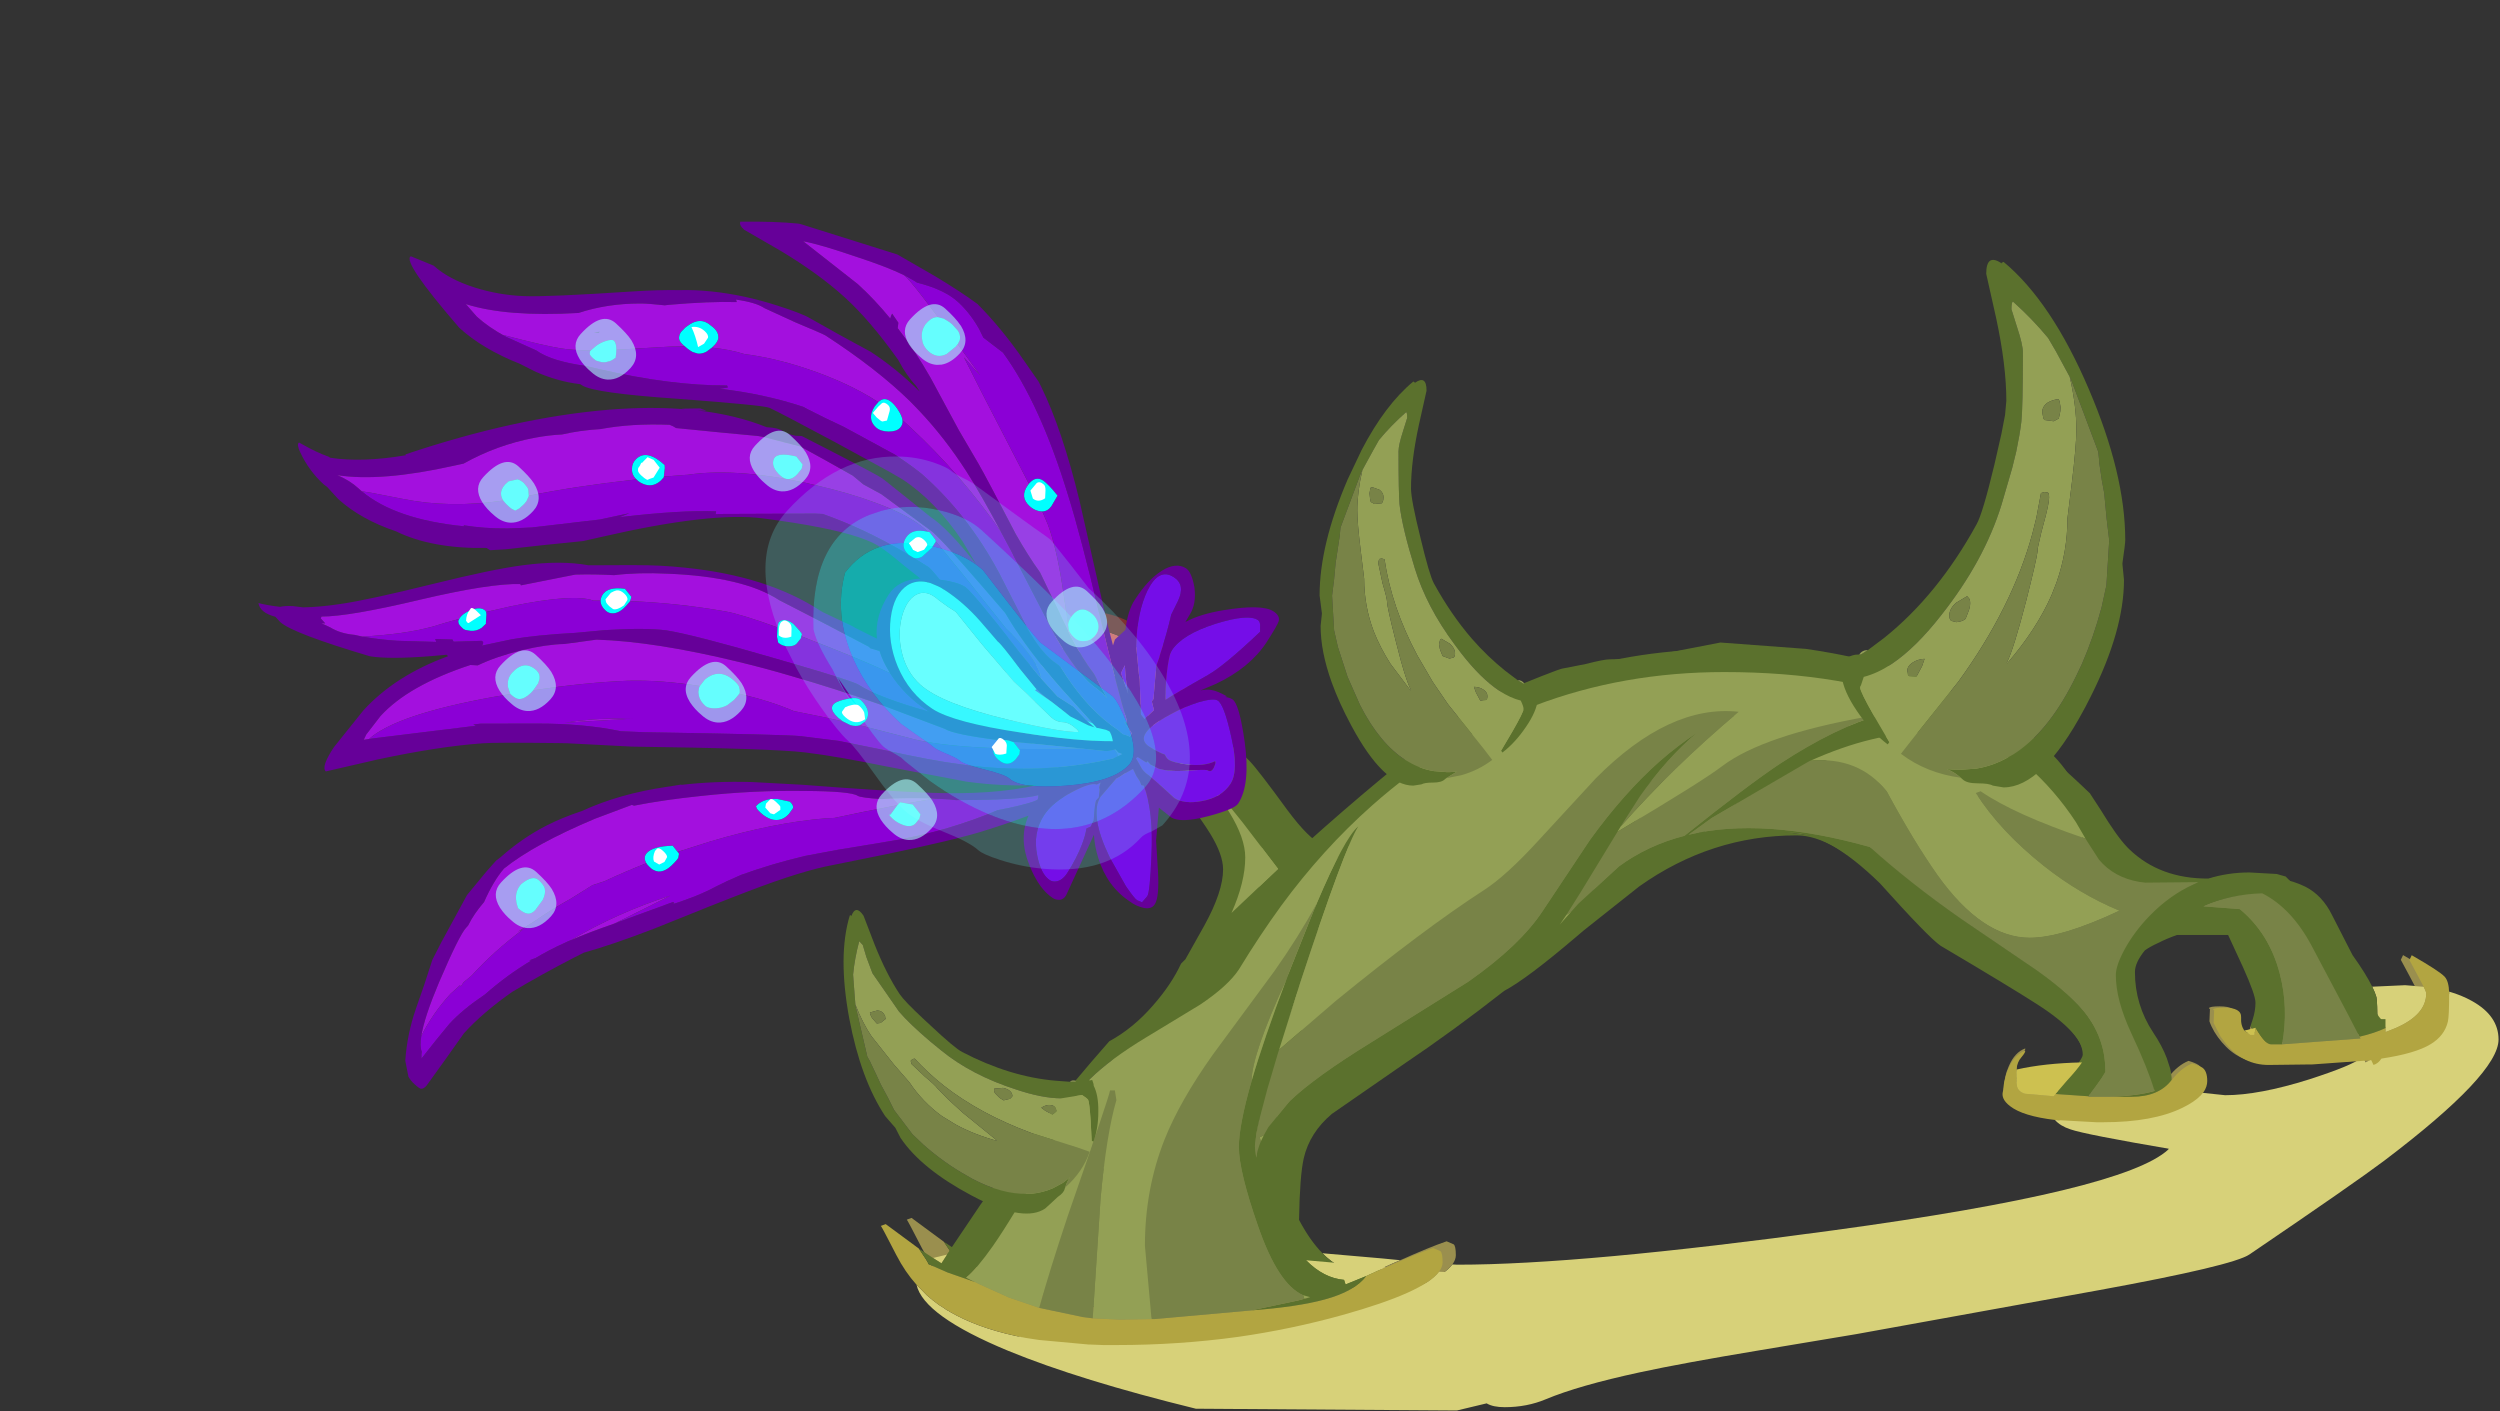 <?xml version="1.0" encoding="UTF-8" standalone="no"?>
<svg xmlns:ffdec="https://www.free-decompiler.com/flash" xmlns:xlink="http://www.w3.org/1999/xlink" ffdec:objectType="frame" height="245.25px" width="434.45px" xmlns="http://www.w3.org/2000/svg">
  <rect width="100%" height="100%" fill="#333333" stroke="none"/>
  <g transform="matrix(1.0, 0.0, 0.0, 1.0, 157.6, 106.2)">
    <use ffdec:characterId="53" height="158.5" id="am_Moment_Normal" transform="matrix(0.865, 0.0, 0.0, 0.865, -0.015, 0.004)" width="317.65" xlink:href="#sprite0"/>
    <use ffdec:characterId="58" height="276.95" id="am_Moment_Hard" transform="matrix(0.885, 0.0, 0.0, 0.885, -157.584, -106.185)" width="490.6" xlink:href="#sprite1"/>
  </g>
  <defs>
    <g id="sprite0" transform="matrix(1.0, 0.0, 0.0, 1.0, 388.1, 2.25)">
      <use ffdec:characterId="52" height="158.5" transform="matrix(1.0, 0.0, 0.0, 1.0, -388.1, -2.25)" width="317.65" xlink:href="#shape0"/>
    </g>
    <g id="shape0" transform="matrix(1.0, 0.0, 0.0, 1.0, 388.1, 2.25)">
      <path d="M-80.15 74.25 L-80.15 74.0 Q-77.7 74.7 -75.65 75.85 -70.45 78.75 -70.45 83.4 -70.45 90.2 -92.9 107.2 -98.6 111.5 -119.35 125.6 -122.55 127.8 -148.8 132.6 L-196.55 141.25 -215.4 144.4 Q-230.75 146.95 -239.05 148.75 -251.1 151.35 -257.55 154.05 -261.25 155.6 -265.6 155.6 -267.9 155.6 -269.15 154.85 L-275.0 156.25 -326.25 155.9 Q-349.05 150.3 -363.05 144.55 -379.75 137.65 -381.1 131.55 L-379.1 133.6 Q-368.65 142.9 -344.4 143.4 L-341.85 143.4 Q-318.6 143.4 -297.45 137.5 -281.5 133.05 -278.5 129.0 L-277.5 129.05 Q-252.55 129.05 -202.0 122.15 -143.55 114.2 -134.65 105.9 L-134.35 105.0 Q-151.65 102.05 -154.5 101.05 -156.5 100.4 -157.55 99.2 L-149.4 99.65 -148.1 99.65 Q-138.3 99.65 -132.5 96.8 -130.15 95.65 -128.95 94.4 L-123.25 95.0 Q-116.45 95.0 -106.3 91.8 -97.65 89.0 -95.9 87.5 L-95.45 87.45 -95.0 88.4 Q-94.05 88.1 -93.45 87.15 -86.75 86.15 -83.75 84.3 -81.05 82.65 -80.4 79.9 -80.15 78.85 -80.15 74.5 L-80.15 74.25 M-377.85 126.3 L-375.15 125.65 -375.1 125.65 -375.65 126.5 -376.2 127.35 -377.85 126.3 M-93.7 73.2 L-87.1 72.9 -85.15 73.05 Q-84.65 74.05 -84.65 74.35 -84.65 78.55 -90.65 81.15 L-92.65 81.95 -92.65 81.4 -92.65 81.15 Q-92.65 76.1 -92.85 75.3 -93.1 74.4 -93.7 73.2 M-292.8 129.85 L-296.85 131.5 -297.15 130.6 Q-301.15 130.25 -304.6 126.75 L-292.5 127.8 -288.95 128.15 -290.5 128.8 -292.8 129.85" fill="#d7d179" fill-rule="evenodd" stroke="none"/>
      <path d="M-80.15 74.25 L-80.15 74.5 Q-80.15 78.85 -80.4 79.9 -81.05 82.65 -83.75 84.3 -86.75 86.15 -93.45 87.15 -94.05 88.1 -95.0 88.4 L-95.45 87.45 -95.9 87.5 -115.6 88.4 Q-120.5 88.4 -123.9 84.35 -125.65 82.3 -126.4 80.15 L-126.3 77.8 -126.25 77.8 -126.5 77.5 Q-126.3 77.15 -124.35 77.15 -120.9 77.15 -121.0 79.05 -121.15 81.6 -119.2 82.5 L-118.4 82.5 -118.4 82.45 -118.15 81.1 Q-116.3 84.35 -115.15 84.35 L-112.95 84.35 -97.55 83.2 -97.75 82.85 Q-94.75 82.15 -92.65 81.15 L-92.65 81.4 -92.65 81.95 -90.65 81.15 Q-84.65 78.55 -84.65 74.35 -84.65 74.05 -85.15 73.05 L-86.15 71.15 -87.95 67.8 -87.5 66.85 Q-82.1 69.95 -81.05 71.05 -80.2 71.95 -80.15 74.25 M-128.95 94.4 Q-130.15 95.65 -132.5 96.8 -138.3 99.65 -148.1 99.65 L-149.4 99.65 -157.55 99.2 Q-163.85 98.45 -166.35 96.5 -168.4 94.95 -167.65 93.25 -167.65 91.3 -166.7 89.15 -165.5 86.35 -163.4 85.6 -163.3 85.9 -164.15 86.9 -165.15 88.05 -165.15 89.8 L-165.1 91.4 -165.15 91.55 -165.1 91.75 -165.1 91.8 -165.0 92.6 Q-164.75 93.65 -163.45 94.05 L-157.8 94.55 -157.45 94.1 -150.95 94.55 -151.05 94.65 -148.75 94.65 -146.7 94.65 -142.5 94.65 Q-137.15 94.65 -134.65 91.35 L-134.65 91.4 Q-132.8 89.0 -130.6 88.1 -129.25 88.5 -128.65 88.9 -127.65 89.55 -127.65 91.55 -127.65 93.05 -128.95 94.4 M-278.5 129.0 Q-281.5 133.05 -297.45 137.5 -318.6 143.4 -341.85 143.4 L-344.4 143.4 Q-368.65 142.9 -379.1 133.6 L-381.1 131.55 Q-383.35 129.05 -385.05 125.75 -387.9 120.2 -388.1 120.0 L-387.15 119.65 -380.65 124.45 Q-378.75 127.2 -378.75 127.5 L-375.0 129.15 -369.55 131.05 -368.75 131.45 Q-362.85 134.4 -357.0 136.1 L-348.45 137.9 -346.5 138.15 -341.25 138.4 -334.9 138.3 -334.35 138.3 -315.4 136.6 Q-306.25 135.9 -300.95 134.45 -295.05 132.85 -292.8 129.85 L-290.5 128.8 -288.95 128.15 Q-283.05 125.5 -279.65 124.35 L-278.25 124.95 Q-277.8 125.25 -277.8 127.15 -277.8 128.05 -278.5 129.0" fill="#9a8f4e" fill-rule="evenodd" stroke="none"/>
      <path d="M-151.35 44.3 L-148.9 48.1 Q-145.6 52.0 -139.8 52.6 L-129.4 52.5 -130.35 52.95 Q-135.0 55.05 -138.9 59.05 -142.0 62.2 -143.9 65.75 -145.6 68.9 -145.6 70.75 -145.6 75.65 -142.55 82.2 -139.3 89.1 -138.0 93.5 -141.2 94.45 -146.7 94.65 L-148.75 94.65 -151.05 94.65 -150.95 94.55 -150.65 94.1 Q-147.65 90.1 -147.65 89.65 -147.65 83.55 -151.25 78.7 -154.2 74.75 -161.15 69.8 L-175.85 59.8 Q-185.95 52.75 -193.9 45.6 -214.85 39.7 -229.5 43.2 L-224.95 39.9 -206.15 28.95 -205.6 28.65 -205.55 28.65 Q-196.1 27.8 -190.6 34.65 -185.2 44.65 -180.6 51.15 -171.85 63.4 -162.5 63.4 -156.15 63.4 -144.9 58.1 -152.75 54.85 -159.75 49.3 -168.3 42.5 -173.1 35.0 L-172.15 34.65 Q-165.55 39.2 -151.55 43.95 L-151.35 44.3 M-112.95 84.35 Q-111.65 77.25 -113.4 70.5 -115.45 62.6 -121.25 57.8 L-128.4 57.25 Q-123.0 54.85 -116.85 54.7 -111.1 57.6 -107.15 65.0 L-100.0 78.5 -97.75 82.85 -97.55 83.2 -112.95 84.35 M-243.45 42.6 Q-226.85 32.75 -222.8 29.65 -214.8 23.65 -194.4 20.0 L-191.8 19.6 Q-200.7 22.15 -211.55 29.25 -217.8 33.4 -230.3 43.4 -237.5 45.25 -243.15 49.4 L-251.15 56.75 -252.45 58.2 -252.5 58.25 -253.5 58.95 -250.7 54.5 -243.45 42.6 M-357.0 136.1 Q-355.05 129.0 -351.4 118.05 -343.3 94.75 -343.1 93.4 L-342.15 93.4 -341.85 95.3 Q-343.8 102.0 -344.95 114.55 L-346.4 136.7 -346.5 138.15 -348.45 137.9 -357.0 136.1 M-334.9 138.3 L-335.0 137.75 -336.25 123.9 Q-336.25 112.8 -332.4 103.05 -329.4 95.5 -322.9 86.35 L-310.85 70.0 Q-306.05 63.2 -302.55 56.75 L-302.5 56.7 -303.05 57.95 -306.85 67.45 -307.05 68.0 -307.15 68.2 -307.9 70.1 -308.45 71.55 Q-315.3 86.45 -315.3 91.55 -317.8 100.25 -317.8 104.5 -317.8 109.25 -314.05 120.0 -310.1 131.45 -305.2 133.6 L-304.95 134.3 -306.2 134.65 -315.4 136.6 -334.35 138.3 -334.9 138.3 M-309.9 85.4 L-298.75 75.8 Q-281.4 61.65 -269.65 54.05 -265.3 51.25 -258.9 44.25 L-247.7 32.1 Q-233.25 17.55 -219.65 19.05 -232.75 30.1 -242.85 41.6 L-239.05 35.65 Q-233.85 28.25 -227.9 23.2 -231.65 25.7 -235.2 28.8 -242.2 35.0 -248.85 44.2 L-258.1 58.1 Q-262.55 64.9 -272.75 72.05 L-291.55 83.8 Q-302.85 90.75 -307.75 95.45 L-308.15 95.9 -312.0 100.6 -312.9 102.2 -313.7 102.6 -313.5 103.45 Q-314.15 105.0 -314.4 106.6 L-314.65 104.35 -314.65 104.3 -314.35 101.8 -313.9 99.6 -313.75 99.05 -313.7 98.8 -313.55 98.2 -312.2 93.1 -310.1 86.0 -309.9 85.4" fill="#788347" fill-rule="evenodd" stroke="none"/>
      <path d="M-380.65 124.45 L-377.85 126.3 -376.2 127.35 -375.65 126.5 -375.1 125.65 -375.15 125.65 Q-357.95 98.95 -333.4 72.95 L-328.3 67.65 -324.6 61.05 Q-320.9 54.35 -320.9 50.0 -320.9 47.1 -323.45 42.95 -324.9 40.6 -328.1 36.25 L-335.05 35.95 -335.4 36.6 -335.8 35.95 -336.25 35.9 Q-336.9 35.65 -337.45 35.0 L-335.95 34.7 -334.15 34.35 -333.05 32.4 -334.2 31.55 Q-334.95 31.1 -336.2 30.7 -336.75 30.15 -336.6 28.15 L-336.45 26.85 -336.4 26.8 -335.4 26.95 Q-331.7 23.4 -328.2 23.2 -323.85 23.0 -319.2 27.9 -317.55 29.6 -311.65 37.7 -307.3 43.55 -304.65 44.65 L-304.55 44.9 Q-290.55 32.3 -275.0 20.3 -262.0 10.25 -242.75 6.95 -225.6 4.0 -206.45 6.7 -188.65 9.25 -174.3 15.85 -160.0 22.45 -154.65 30.6 -151.45 33.55 -148.55 38.35 -145.45 43.45 -143.4 45.6 -137.35 51.85 -127.4 51.8 -123.6 50.6 -119.35 50.6 L-114.0 50.9 Q-112.95 51.1 -112.05 51.5 -109.4 52.0 -107.15 53.1 -103.7 54.85 -101.75 58.85 L-97.65 66.85 Q-94.9 70.7 -93.7 73.2 -93.1 74.4 -92.85 75.3 -92.65 76.1 -92.65 81.15 -94.75 82.15 -97.75 82.85 L-100.0 78.5 -107.15 65.0 Q-111.1 57.6 -116.85 54.7 -123.0 54.85 -128.4 57.25 L-121.25 57.8 Q-115.45 62.6 -113.4 70.5 -111.65 77.25 -112.95 84.35 L-115.15 84.35 Q-116.3 84.35 -118.15 81.1 L-117.75 79.9 Q-117.15 78.1 -117.15 76.4 -117.15 74.85 -119.65 69.3 L-122.65 62.8 -133.4 62.8 Q-137.6 64.3 -139.9 65.9 -141.85 68.3 -141.85 70.15 -141.85 76.6 -138.25 82.05 -134.8 87.25 -134.65 91.35 -137.15 94.65 -142.5 94.65 L-146.7 94.65 Q-141.2 94.45 -138.0 93.5 -139.3 89.1 -142.55 82.2 -145.6 75.65 -145.6 70.75 -145.6 68.9 -143.9 65.75 -142.0 62.2 -138.9 59.05 -135.0 55.05 -130.35 52.95 L-129.4 52.5 -139.8 52.6 Q-145.6 52.0 -148.9 48.1 L-151.35 44.3 -153.45 40.7 Q-157.55 34.45 -163.05 29.6 L-169.95 26.65 Q-179.0 23.1 -182.65 23.1 -193.15 23.1 -205.55 28.65 L-205.6 28.65 -206.15 28.95 -224.95 39.9 -229.5 43.2 Q-214.85 39.7 -193.9 45.6 -185.95 52.75 -175.85 59.8 L-161.15 69.8 Q-154.2 74.75 -151.25 78.7 -147.65 83.55 -147.65 89.65 -147.65 90.1 -150.65 94.1 L-150.95 94.55 -157.45 94.1 -155.3 91.6 Q-151.85 87.8 -151.85 86.85 -151.85 82.4 -160.95 76.55 -166.3 73.1 -180.0 65.0 -182.3 63.45 -191.95 52.7 -202.1 42.8 -209.35 42.8 -226.5 42.8 -240.95 53.05 L-252.05 61.85 -253.7 63.25 Q-263.5 71.6 -268.1 74.05 -278.3 82.05 -288.4 88.85 L-302.7 98.75 Q-307.15 102.5 -308.35 107.65 -309.15 111.15 -309.3 120.05 -307.1 124.2 -304.6 126.75 -301.15 130.25 -297.15 130.6 L-296.85 131.5 -292.8 129.85 Q-295.05 132.85 -300.95 134.45 -306.25 135.9 -315.4 136.6 L-306.2 134.65 -303.8 134.0 -305.2 133.6 Q-310.1 131.45 -314.05 120.0 -317.8 109.25 -317.8 104.5 -317.8 100.25 -315.3 91.55 -312.95 83.45 -308.45 71.55 L-307.9 70.1 -307.15 68.2 -307.05 68.0 -306.85 67.45 -303.05 57.95 -302.5 56.7 -302.55 56.75 Q-297.05 43.8 -294.35 41.55 -296.95 45.5 -305.75 72.25 L-309.9 85.4 -310.1 86.0 -312.2 93.1 -313.55 98.2 -313.7 98.8 -313.75 99.05 -313.9 99.6 -314.35 101.8 -314.65 104.3 -314.65 104.35 -314.4 106.6 Q-314.15 105.0 -313.5 103.45 L-312.9 102.2 -312.0 100.6 -308.15 95.9 -307.75 95.45 Q-302.85 90.75 -291.55 83.8 L-272.75 72.05 Q-262.55 64.9 -258.1 58.1 L-248.85 44.2 Q-242.2 35.0 -235.2 28.8 -231.65 25.7 -227.9 23.2 -233.85 28.25 -239.05 35.65 L-242.85 41.6 -243.45 42.6 -250.7 54.5 -253.5 58.95 -254.8 60.85 -252.5 58.25 -252.45 58.2 -251.15 56.75 -243.15 49.4 Q-237.5 45.25 -230.3 43.4 -217.8 33.4 -211.55 29.25 -200.7 22.15 -191.8 19.6 L-191.75 19.55 Q-187.3 18.25 -183.35 18.1 L-181.85 18.1 Q-198.75 11.25 -222.5 11.25 -262.1 11.25 -291.65 37.45 -301.35 46.05 -309.5 57.15 -313.75 63.0 -317.8 69.65 -319.95 72.9 -325.4 76.55 L-335.95 82.95 Q-349.9 91.35 -352.15 98.75 -353.9 104.15 -361.55 116.85 -368.05 127.6 -371.35 130.15 L-369.55 131.05 -375.0 129.15 -378.75 127.5 Q-378.75 127.2 -380.65 124.45 M-165.1 91.4 L-165.1 91.75 -165.15 91.55 -165.1 91.4 M-316.55 47.65 Q-316.55 52.45 -319.25 58.55 L-310.1 49.9 -317.05 40.8 Q-324.8 31.05 -328.4 28.4 -330.1 30.1 -332.15 30.9 L-332.3 31.05 -332.4 31.25 Q-324.25 31.3 -319.7 38.75 -316.55 43.85 -316.55 47.65" fill="#5b712d" fill-rule="evenodd" stroke="none"/>
      <path d="M-205.55 28.65 Q-193.15 23.1 -182.65 23.1 -179.0 23.1 -169.95 26.65 L-163.05 29.6 Q-157.55 34.45 -153.45 40.7 L-151.35 44.3 -151.55 43.95 Q-165.55 39.2 -172.15 34.65 L-173.1 35.0 Q-168.3 42.5 -159.75 49.3 -152.75 54.85 -144.9 58.1 -156.15 63.4 -162.5 63.4 -171.85 63.4 -180.6 51.15 -185.2 44.65 -190.6 34.65 -196.1 27.8 -205.55 28.65 M-191.8 19.6 L-194.4 20.0 Q-214.8 23.65 -222.8 29.65 -226.85 32.75 -243.45 42.6 L-242.85 41.6 Q-232.75 30.1 -219.65 19.05 -233.25 17.55 -247.7 32.1 L-258.9 44.25 Q-265.3 51.25 -269.65 54.05 -281.4 61.65 -298.75 75.8 L-309.9 85.4 -305.75 72.25 Q-296.95 45.5 -294.35 41.55 -297.05 43.8 -302.55 56.75 -306.05 63.2 -310.85 70.0 L-322.9 86.35 Q-329.4 95.5 -332.4 103.05 -336.25 112.8 -336.25 123.9 L-335.0 137.75 -334.9 138.3 -341.25 138.4 -346.5 138.15 -346.4 136.7 -344.95 114.55 Q-343.8 102.0 -341.85 95.3 L-342.15 93.4 -343.1 93.4 Q-343.3 94.75 -351.4 118.05 -355.05 129.0 -357.0 136.1 -362.85 134.4 -368.75 131.45 L-369.55 131.05 -371.35 130.15 Q-368.05 127.6 -361.55 116.85 -353.9 104.15 -352.15 98.75 -349.9 91.35 -335.95 82.95 L-325.4 76.55 Q-319.95 72.9 -317.8 69.65 -313.75 63.0 -309.5 57.15 -301.35 46.05 -291.65 37.45 -262.1 11.25 -222.5 11.25 -198.75 11.25 -181.85 18.1 L-183.35 18.1 Q-187.3 18.25 -191.75 19.55 L-191.8 19.6 M-253.5 58.95 L-252.5 58.25 -254.8 60.85 -253.5 58.95 M-312.9 102.2 L-313.5 103.45 -313.7 102.6 -312.9 102.2 M-316.55 47.65 Q-316.55 43.85 -319.7 38.75 -324.25 31.3 -332.4 31.25 L-332.3 31.05 -332.15 30.9 Q-330.1 30.1 -328.4 28.4 -324.8 31.05 -317.05 40.8 L-310.1 49.9 -319.25 58.55 Q-316.55 52.45 -316.55 47.65 M-308.45 71.55 Q-312.95 83.45 -315.3 91.55 -315.3 86.45 -308.45 71.55 M-305.2 133.6 L-303.8 134.0 -306.2 134.65 -304.95 134.3 -305.2 133.6" fill="#93a055" fill-rule="evenodd" stroke="none"/>
      <path d="M-360.4 8.6 Q-354.3 8.9 -350.4 11.1 -348.4 12.25 -345.55 16.3 -342.35 20.85 -342.8 23.25 -346.2 21.75 -354.55 18.9 L-362.85 15.85 Q-365.75 14.2 -369.45 11.5 -367.45 8.15 -360.4 8.6 M-344.0 3.5 Q-340.7 5.35 -337.95 9.85 -333.9 16.4 -338.55 21.35 L-338.8 20.3 Q-340.6 16.65 -344.9 12.3 -348.95 8.25 -352.05 6.45 -352.75 6.05 -356.6 5.4 L-361.05 4.8 Q-357.7 1.4 -352.45 1.35 -347.95 1.25 -344.0 3.5" fill="#e75c5c" fill-rule="evenodd" stroke="none"/>
      <path d="M-337.45 35.0 L-345.9 36.7 Q-352.0 37.55 -356.15 35.2 -369.25 27.75 -372.5 19.25 -375.25 12.0 -370.35 5.85 -365.9 0.1 -357.75 -1.65 -349.3 -3.5 -342.55 0.35 -324.35 10.7 -336.4 26.8 L-336.45 26.85 -336.6 28.15 Q-336.75 30.15 -336.2 30.7 -334.95 31.1 -334.2 31.55 L-333.05 32.4 -334.15 34.35 -335.95 34.7 -337.45 35.0 M-344.0 3.5 Q-347.95 1.25 -352.45 1.35 -357.7 1.4 -361.05 4.8 L-356.6 5.4 Q-352.75 6.05 -352.05 6.45 -348.95 8.25 -344.9 12.3 -340.6 16.65 -338.8 20.3 L-338.55 21.35 Q-333.9 16.4 -337.95 9.85 -340.7 5.35 -344.0 3.5 M-360.4 8.6 Q-367.45 8.15 -369.45 11.5 -365.75 14.2 -362.85 15.85 L-354.55 18.9 Q-346.2 21.75 -342.8 23.25 -342.35 20.85 -345.55 16.3 -348.4 12.25 -350.4 11.1 -354.3 8.9 -360.4 8.6 M-358.7 20.15 Q-364.4 18.0 -367.35 16.45 L-367.5 16.55 -368.05 16.6 Q-367.65 18.8 -363.3 23.9 -359.3 28.5 -357.45 29.55 -353.95 31.5 -351.9 31.8 -349.15 32.25 -343.4 30.95 L-347.85 25.95 Q-349.25 24.45 -352.35 22.7 -353.25 22.2 -358.7 20.15" fill="#7e3231" fill-rule="evenodd" stroke="none"/>
      <path d="M-358.7 20.15 Q-353.25 22.2 -352.35 22.7 -349.25 24.45 -347.85 25.95 L-343.4 30.95 Q-349.15 32.25 -351.9 31.8 -353.95 31.5 -357.45 29.55 -359.3 28.5 -363.3 23.9 -367.65 18.8 -368.05 16.6 L-367.5 16.55 -367.35 16.45 Q-364.4 18.0 -358.7 20.15" fill="#b84b4b" fill-rule="evenodd" stroke="none"/>
    </g>
    <g id="sprite1" transform="matrix(1.0, 0.0, 0.0, 1.0, 561.05, 120.7)">
      <use ffdec:characterId="54" height="150.8" transform="matrix(1.0, 0.0, 0.0, 1.0, -388.1, 5.45)" width="317.65" xlink:href="#shape1"/>
      <use ffdec:characterId="56" height="233.75" transform="matrix(-0.558, 0.613, 0.613, 0.558, -434.67, -120.686)" width="226.45" xlink:href="#sprite2"/>
      <use ffdec:characterId="57" height="187.3" transform="matrix(1.0, 0.0, 0.0, 1.0, -395.45, -69.7)" width="251.7" xlink:href="#shape3"/>
    </g>
    <g id="shape1" transform="matrix(1.0, 0.0, 0.0, 1.0, 388.1, -5.45)">
      <path d="M-95.9 87.5 L-95.45 87.45 -95.0 88.4 Q-94.05 88.1 -93.45 87.15 -86.75 86.15 -83.75 84.3 -81.05 82.65 -80.4 79.9 -80.15 78.85 -80.15 74.5 L-80.15 74.25 -80.15 74.0 Q-77.7 74.7 -75.65 75.85 -70.45 78.75 -70.45 83.4 -70.45 90.2 -92.9 107.2 -98.6 111.5 -119.35 125.6 -122.55 127.8 -148.8 132.6 L-196.55 141.25 -215.4 144.4 Q-230.75 146.95 -239.05 148.75 -251.1 151.35 -257.55 154.05 -261.25 155.6 -265.6 155.6 -267.9 155.6 -269.15 154.85 L-275.0 156.25 -326.25 155.9 Q-349.05 150.3 -363.05 144.55 -379.75 137.65 -381.1 131.55 L-379.1 133.6 -377.85 134.65 -376.65 135.55 -375.7 136.15 -375.5 136.3 -375.05 136.6 -374.8 136.7 -374.6 136.85 Q-369.25 139.95 -361.65 141.6 L-359.65 142.0 -357.05 142.4 -347.25 143.3 -346.95 143.3 -344.4 143.4 -341.85 143.4 Q-329.65 143.4 -318.0 141.8 -307.5 140.3 -297.45 137.5 -281.5 133.05 -278.5 129.0 L-277.5 129.05 Q-252.55 129.05 -202.0 122.15 -143.55 114.2 -134.65 105.9 L-134.35 105.0 Q-151.65 102.05 -154.5 101.05 -156.5 100.4 -157.55 99.2 L-149.4 99.65 -148.1 99.65 Q-138.3 99.65 -132.5 96.8 -130.15 95.65 -128.95 94.4 L-123.25 95.0 Q-116.45 95.0 -106.3 91.8 -97.65 89.0 -95.9 87.5 M-85.15 73.05 Q-84.65 74.05 -84.65 74.35 -84.65 78.55 -90.65 81.15 L-92.65 81.95 -92.65 81.4 -92.65 81.15 -92.65 81.0 -92.65 79.4 Q-92.7 75.95 -92.85 75.3 -93.1 74.4 -93.7 73.2 L-87.1 72.9 -85.15 73.05 M-375.15 125.65 L-375.1 125.65 -375.65 126.5 -376.2 127.35 -377.85 126.3 -375.15 125.65 M-292.8 129.85 L-296.85 131.5 -297.15 130.6 Q-301.15 130.25 -304.6 126.75 L-292.5 127.8 -288.95 128.15 -290.5 128.8 -292.8 129.85" fill="#d7d179" fill-rule="evenodd" stroke="none"/>
      <path d="M-80.15 74.25 L-80.15 74.5 Q-80.15 78.85 -80.4 79.9 -81.05 82.65 -83.75 84.3 -86.75 86.15 -93.45 87.15 -94.05 88.1 -95.0 88.4 L-95.45 87.45 -95.9 87.5 -107.05 88.3 -107.6 88.3 -115.6 88.4 Q-120.5 88.4 -123.9 84.35 L-125.05 82.8 -126.4 80.15 -126.3 77.8 -126.25 77.8 -126.5 77.5 Q-126.3 77.15 -124.35 77.15 -120.9 77.15 -121.0 79.05 -121.1 80.65 -120.35 81.65 L-119.2 82.5 -118.4 82.5 -118.4 82.45 -118.15 81.1 Q-116.3 84.35 -115.15 84.35 L-112.95 84.35 -97.55 83.2 -97.75 82.85 Q-94.75 82.15 -92.65 81.15 L-92.65 81.4 -92.65 81.95 -90.65 81.15 Q-84.65 78.55 -84.65 74.35 -84.65 74.05 -85.15 73.05 L-86.15 71.15 -87.95 67.8 -87.5 66.85 Q-82.1 69.95 -81.05 71.05 -80.2 71.95 -80.15 74.25 M-128.95 94.4 Q-130.15 95.65 -132.5 96.8 -138.3 99.65 -148.1 99.65 L-149.4 99.65 -157.55 99.2 Q-163.85 98.45 -166.35 96.5 -168.4 94.95 -167.65 93.25 L-167.65 93.15 -167.65 93.05 -167.65 92.95 -167.65 92.85 -167.65 92.75 -167.65 92.65 -167.55 91.9 -167.05 90.0 -166.7 89.15 Q-165.5 86.35 -163.4 85.6 -163.3 85.9 -164.15 86.9 -165.0 87.85 -165.1 89.3 L-165.15 89.8 -165.1 91.4 -165.15 91.55 -165.1 91.75 -165.1 91.8 -165.0 92.6 Q-164.75 93.65 -163.45 94.05 L-157.8 94.55 -157.45 94.1 -150.95 94.55 -151.05 94.65 -148.75 94.65 -146.7 94.65 -142.5 94.65 Q-137.15 94.65 -134.65 91.35 L-134.65 91.4 Q-132.8 89.0 -130.6 88.1 L-130.0 88.3 Q-129.1 88.6 -128.65 88.9 -127.65 89.55 -127.65 91.55 -127.65 92.65 -128.35 93.7 L-128.95 94.4 M-278.5 129.0 Q-281.5 133.05 -297.45 137.5 -307.5 140.3 -318.0 141.8 -329.65 143.4 -341.85 143.4 L-344.4 143.4 -346.95 143.3 -347.25 143.3 -357.05 142.4 -359.65 142.0 -361.65 141.6 Q-369.25 139.95 -374.6 136.85 L-374.8 136.7 -375.05 136.6 -375.5 136.3 -375.7 136.15 -376.65 135.55 -377.85 134.65 -379.1 133.6 -381.1 131.55 Q-383.35 129.05 -385.05 125.75 -387.9 120.2 -388.1 120.0 L-387.15 119.65 -380.65 124.45 Q-378.75 127.2 -378.75 127.5 L-375.0 129.15 -369.55 131.05 -368.75 131.45 -363.0 134.05 -357.0 136.1 -348.45 137.9 -346.5 138.15 -341.25 138.4 -334.9 138.3 -334.35 138.3 -315.4 136.6 Q-306.25 135.9 -300.95 134.45 -295.05 132.85 -292.8 129.85 L-290.5 128.8 -288.95 128.15 Q-283.05 125.5 -279.65 124.35 L-278.25 124.95 Q-277.8 125.25 -277.8 127.15 -277.8 128.05 -278.5 129.0" fill="#b2a541" fill-rule="evenodd" stroke="none"/>
      <path d="M-92.65 81.15 Q-94.75 82.15 -97.75 82.85 L-100.0 78.5 -107.15 65.0 Q-111.1 57.6 -116.85 54.7 -123.0 54.85 -128.4 57.25 L-121.25 57.8 Q-115.45 62.6 -113.4 70.5 -111.65 77.25 -112.95 84.35 L-115.15 84.35 Q-116.3 84.35 -118.15 81.1 L-117.75 79.9 Q-117.15 78.1 -117.15 76.4 -117.15 74.85 -119.65 69.3 L-122.65 62.8 -133.4 62.8 Q-135.65 63.6 -137.3 64.45 -138.85 65.15 -139.9 65.9 -141.85 68.3 -141.85 70.15 -141.85 76.6 -138.25 82.05 -136.5 84.65 -135.6 87.05 L-134.95 89.05 -134.8 89.7 -134.65 90.85 -134.65 90.95 -134.65 91.35 Q-137.15 94.65 -142.5 94.65 L-146.7 94.65 Q-141.2 94.45 -138.0 93.5 -139.3 89.1 -142.55 82.2 -145.6 75.65 -145.6 70.75 -145.6 68.9 -143.9 65.75 -142.0 62.25 -138.95 59.1 L-138.9 59.05 Q-135.0 55.05 -130.35 52.95 L-129.4 52.5 -139.8 52.6 -141.0 52.45 Q-145.95 51.6 -148.9 48.1 L-151.35 44.3 -153.45 40.7 Q-157.55 34.45 -163.05 29.6 L-169.95 26.65 Q-179.0 23.1 -182.65 23.1 -193.15 23.1 -205.55 28.65 L-205.6 28.65 -206.15 28.95 -224.95 39.9 -229.5 43.2 Q-214.85 39.7 -193.9 45.6 -185.95 52.75 -175.85 59.8 L-161.15 69.8 Q-154.2 74.75 -151.25 78.7 -147.65 83.55 -147.65 89.65 -147.65 90.1 -150.65 94.1 L-150.95 94.55 -157.45 94.1 -155.3 91.6 Q-153.05 89.15 -152.25 87.9 L-151.85 86.85 Q-151.85 82.4 -160.95 76.55 -166.3 73.1 -180.0 65.0 -182.3 63.45 -191.95 52.7 -202.1 42.8 -209.35 42.8 -226.5 42.8 -240.95 53.05 L-252.05 61.85 -253.7 63.25 Q-263.5 71.6 -268.1 74.05 -278.3 82.05 -288.4 88.85 L-302.7 98.75 Q-307.15 102.5 -308.35 107.65 -309.05 110.65 -309.25 117.55 L-309.3 120.05 Q-307.1 124.2 -304.6 126.75 -301.15 130.25 -297.15 130.6 L-296.85 131.5 -292.8 129.85 Q-295.05 132.85 -300.95 134.45 -306.25 135.9 -315.4 136.6 L-306.2 134.65 -303.8 134.0 -305.2 133.6 Q-310.1 131.45 -314.05 120.0 -317.8 109.25 -317.8 104.5 -317.8 100.25 -315.3 91.55 -312.95 83.45 -308.45 71.55 L-307.9 70.1 -307.15 68.2 -307.05 68.0 -306.85 67.45 -303.05 57.95 -302.5 56.7 -302.55 56.75 Q-297.05 43.8 -294.35 41.55 -296.95 45.5 -305.75 72.25 L-309.9 85.4 -310.1 86.0 -312.2 93.1 -313.55 98.2 -313.7 98.8 -313.75 99.05 -313.9 99.6 -314.35 101.8 -314.65 104.3 -314.65 104.35 -314.4 106.6 Q-314.15 105.0 -313.5 103.45 L-312.9 102.2 -312.0 100.6 -308.15 95.9 -307.75 95.45 Q-302.85 90.75 -291.55 83.8 L-272.75 72.05 Q-262.55 64.9 -258.1 58.1 L-248.85 44.2 Q-242.2 35.0 -235.2 28.8 -231.65 25.7 -227.9 23.2 -233.85 28.25 -239.05 35.65 L-242.85 41.6 -243.45 42.6 -250.7 54.5 -253.5 58.95 -254.8 60.85 -252.5 58.25 -252.45 58.2 -251.15 56.75 -243.15 49.4 Q-237.5 45.25 -230.3 43.4 -217.8 33.4 -211.55 29.25 -200.7 22.15 -191.8 19.6 L-191.75 19.55 Q-187.3 18.25 -183.35 18.1 L-181.85 18.1 Q-198.75 11.25 -222.5 11.25 -262.1 11.25 -291.65 37.45 -301.35 46.05 -309.5 57.15 -313.75 63.0 -317.8 69.65 -319.95 72.9 -325.4 76.55 L-335.95 82.95 Q-349.9 91.35 -352.15 98.75 -353.9 104.15 -361.55 116.85 -364.05 121.0 -366.1 123.95 -369.35 128.55 -371.35 130.15 L-369.55 131.05 -375.0 129.15 -378.75 127.5 Q-378.75 127.2 -380.65 124.45 L-377.85 126.3 -376.2 127.35 -375.65 126.5 -375.1 125.65 -375.15 125.65 -368.55 115.85 Q-357.3 99.7 -343.25 83.75 -338.55 81.2 -334.65 76.7 -331.05 72.6 -329.15 68.5 L-328.3 67.65 -324.6 61.05 Q-320.9 54.35 -320.9 50.0 -320.9 47.1 -323.45 42.95 -324.9 40.6 -328.1 36.25 L-334.95 35.95 -335.2 34.55 -334.15 34.35 -333.05 32.4 -334.2 31.55 -335.9 30.8 -336.45 27.05 -336.45 26.85 -336.4 26.8 -335.4 26.95 Q-331.7 23.4 -328.2 23.2 -323.85 23.0 -319.2 27.9 -317.55 29.6 -311.65 37.7 -307.3 43.55 -304.65 44.65 L-304.55 44.9 Q-290.55 32.3 -275.0 20.3 -272.4 18.3 -269.55 16.6 -254.9 10.55 -254.2 10.55 L-249.6 9.65 Q-246.15 8.75 -244.95 8.75 -239.3 8.75 -231.25 7.0 L-223.25 5.45 -206.45 6.7 Q-197.15 8.05 -188.8 10.5 -175.45 15.1 -163.65 23.9 -157.75 28.25 -150.7 35.05 L-148.55 38.35 Q-145.45 43.45 -143.4 45.6 L-142.95 46.05 Q-136.95 51.85 -127.4 51.8 -123.6 50.6 -119.35 50.6 L-114.0 50.9 -112.25 51.4 -105.9 57.8 Q-103.6 60.15 -98.6 70.2 -94.05 79.4 -93.45 79.4 L-92.65 79.4 -92.65 81.0 -92.65 81.15 M-165.1 91.75 L-165.15 91.55 -165.1 91.4 -165.1 91.75 M-316.55 47.65 Q-316.55 52.45 -319.25 58.55 L-310.1 49.9 -317.05 40.8 Q-324.8 31.05 -328.4 28.4 -330.1 30.1 -332.15 30.9 L-332.3 31.05 -332.4 31.25 Q-324.25 31.3 -319.7 38.75 -316.55 43.85 -316.55 47.65" fill="#5b712d" fill-rule="evenodd" stroke="none"/>
      <path d="M-151.35 44.3 L-151.55 43.95 Q-165.55 39.2 -172.15 34.65 L-173.1 35.0 Q-168.3 42.5 -159.75 49.3 -152.75 54.85 -144.9 58.1 -156.15 63.4 -162.5 63.4 -171.85 63.4 -180.6 51.15 -185.2 44.65 -190.6 34.65 -196.1 27.8 -205.55 28.65 -193.15 23.1 -182.65 23.1 -179.0 23.1 -169.95 26.65 L-163.05 29.6 Q-157.55 34.45 -153.45 40.7 L-151.35 44.3 M-369.55 131.05 L-371.35 130.15 Q-369.35 128.55 -366.1 123.95 -364.05 121.0 -361.55 116.85 -353.9 104.15 -352.15 98.75 -349.9 91.35 -335.95 82.95 L-325.4 76.55 Q-319.95 72.9 -317.8 69.65 -313.75 63.0 -309.5 57.15 -301.35 46.05 -291.65 37.45 -262.1 11.25 -222.5 11.25 -198.75 11.25 -181.85 18.1 L-183.35 18.1 Q-187.3 18.25 -191.75 19.55 L-191.8 19.6 -194.4 20.0 Q-214.8 23.65 -222.8 29.65 -226.85 32.75 -243.45 42.6 L-242.85 41.6 Q-232.75 30.1 -219.65 19.05 -233.25 17.55 -247.7 32.1 L-258.9 44.25 Q-265.3 51.25 -269.65 54.05 -281.4 61.65 -298.75 75.8 L-309.9 85.4 -305.75 72.25 Q-296.95 45.5 -294.35 41.55 -297.05 43.8 -302.55 56.75 -306.05 63.2 -310.85 70.0 L-322.9 86.35 Q-329.4 95.5 -332.4 103.05 -336.25 112.8 -336.25 123.9 L-335.0 137.75 -334.9 138.3 -341.25 138.4 -346.5 138.15 -346.4 136.7 -344.95 114.55 Q-343.8 102.0 -341.85 95.3 L-342.15 93.4 -343.1 93.4 Q-343.3 94.75 -351.4 118.05 -355.05 129.0 -357.0 136.1 L-363.0 134.05 -368.75 131.45 -369.55 131.05 M-252.5 58.25 L-254.8 60.85 -253.5 58.95 -252.5 58.25 M-312.9 102.2 L-313.5 103.45 -313.7 102.6 -312.9 102.2 M-308.45 71.55 Q-312.95 83.45 -315.3 91.55 -315.3 86.45 -308.45 71.55 M-305.2 133.6 L-303.8 134.0 -306.2 134.65 -304.95 134.3 -305.2 133.6 M-316.55 47.65 Q-316.55 43.85 -319.7 38.75 -324.25 31.3 -332.4 31.25 L-332.3 31.05 -332.15 30.9 Q-330.1 30.1 -328.4 28.4 -324.8 31.05 -317.05 40.8 L-310.1 49.9 -319.25 58.55 Q-316.55 52.45 -316.55 47.65" fill="#93a055" fill-rule="evenodd" stroke="none"/>
      <path d="M-97.75 82.85 L-97.55 83.2 -112.95 84.35 Q-111.65 77.25 -113.4 70.5 -115.45 62.6 -121.25 57.8 L-128.4 57.25 Q-123.0 54.85 -116.85 54.7 -111.1 57.6 -107.15 65.0 L-100.0 78.5 -97.75 82.85 M-205.55 28.65 Q-196.1 27.8 -190.6 34.65 -185.2 44.65 -180.6 51.15 -171.85 63.4 -162.5 63.4 -156.15 63.4 -144.9 58.1 -152.75 54.85 -159.75 49.3 -168.3 42.5 -173.1 35.0 L-172.15 34.65 Q-165.55 39.2 -151.55 43.95 L-151.35 44.3 -148.9 48.1 Q-145.95 51.6 -141.0 52.45 L-139.8 52.6 -129.4 52.5 -130.35 52.95 Q-135.0 55.05 -138.9 59.05 L-138.95 59.1 Q-142.0 62.25 -143.9 65.75 -145.6 68.9 -145.6 70.75 -145.6 75.65 -142.55 82.2 -139.3 89.1 -138.0 93.5 -141.2 94.45 -146.7 94.65 L-148.75 94.65 -151.05 94.65 -150.95 94.55 -150.65 94.1 Q-147.65 90.1 -147.65 89.65 -147.65 83.55 -151.25 78.7 -154.2 74.75 -161.15 69.8 L-175.85 59.8 Q-185.95 52.75 -193.9 45.6 -214.85 39.7 -229.5 43.2 L-224.95 39.9 -206.15 28.95 -205.6 28.65 -205.55 28.65 M-191.8 19.6 Q-200.7 22.15 -211.55 29.25 -217.8 33.4 -230.3 43.4 -237.5 45.25 -243.15 49.4 L-251.15 56.75 -252.45 58.2 -252.5 58.25 -253.5 58.95 -250.7 54.5 -243.45 42.6 Q-226.85 32.75 -222.8 29.65 -214.8 23.65 -194.4 20.0 L-191.8 19.6 M-242.85 41.6 L-239.05 35.65 Q-233.85 28.25 -227.9 23.2 -231.65 25.7 -235.2 28.8 -242.2 35.0 -248.85 44.2 L-258.1 58.1 Q-262.55 64.9 -272.75 72.05 L-291.55 83.8 Q-302.85 90.75 -307.75 95.45 L-308.15 95.9 -312.0 100.6 -312.9 102.2 -313.7 102.6 -313.5 103.45 Q-314.15 105.0 -314.4 106.6 L-314.65 104.35 -314.65 104.3 -314.35 101.8 -313.9 99.6 -313.75 99.05 -313.7 98.8 -313.55 98.2 -312.2 93.1 -310.1 86.0 -309.9 85.4 -298.75 75.8 Q-281.4 61.65 -269.65 54.05 -265.3 51.25 -258.9 44.25 L-247.7 32.1 Q-233.25 17.55 -219.65 19.05 -232.75 30.1 -242.85 41.6 M-302.55 56.75 L-302.5 56.7 -303.05 57.95 -306.85 67.45 -307.05 68.0 -307.15 68.2 -307.9 70.1 -308.45 71.55 Q-315.3 86.45 -315.3 91.55 -317.8 100.25 -317.8 104.5 -317.8 109.25 -314.05 120.0 -310.1 131.45 -305.2 133.6 L-304.95 134.3 -306.2 134.65 -315.4 136.6 -334.35 138.3 -334.9 138.3 -335.0 137.75 -336.25 123.9 Q-336.25 112.8 -332.4 103.05 -329.4 95.5 -322.9 86.35 L-310.85 70.0 Q-306.05 63.2 -302.55 56.75 M-357.0 136.1 Q-355.05 129.0 -351.4 118.05 -343.3 94.75 -343.1 93.4 L-342.15 93.4 -341.85 95.3 Q-343.8 102.0 -344.95 114.55 L-346.4 136.7 -346.5 138.15 -348.45 137.9 -357.0 136.1" fill="#788347" fill-rule="evenodd" stroke="none"/>
      <path d="M-118.15 81.1 L-118.4 82.45 -118.4 82.5 -119.2 82.5 -120.35 81.65 -118.15 81.1 M-152.25 87.9 Q-153.05 89.15 -155.3 91.6 L-157.45 94.1 -157.8 94.55 -163.45 94.05 Q-164.75 93.65 -165.0 92.6 L-165.1 91.8 -165.1 91.75 -165.1 91.4 -165.15 89.8 -165.1 89.3 Q-159.6 88.05 -152.25 87.9" fill="#cdc150" fill-rule="evenodd" stroke="none"/>
      <path d="M-336.4 26.8 L-336.45 26.85 -336.45 27.05 -336.5 26.6 Q-336.5 26.1 -333.7 22.65 L-336.4 26.8 M-335.9 30.8 L-334.2 31.55 -333.05 32.4 -334.15 34.35 -335.2 34.55 -335.55 32.65 -335.9 30.8" fill="#7e3231" fill-rule="evenodd" stroke="none"/>
    </g>
    <g id="sprite2" transform="matrix(1.0, 0.0, 0.0, 1.0, 0.35, 42.05)">
      <use ffdec:characterId="55" height="233.75" transform="matrix(1.0, 0.0, 0.0, 1.0, -0.35, -42.05)" width="226.45" xlink:href="#shape2"/>
    </g>
    <g id="shape2" transform="matrix(1.0, 0.0, 0.0, 1.0, 0.35, 42.05)">
      <path d="M35.8 105.3 L35.85 105.4 35.95 105.7 37.55 110.2 37.85 111.0 38.05 111.45 38.45 112.6 45.6 131.95 Q47.0 136.55 47.65 140.0 48.45 144.55 48.0 147.2 L48.0 147.25 47.95 148.5 Q47.85 149.0 48.05 150.4 L45.85 144.25 Q45.15 140.1 42.9 133.95 L42.7 133.5 36.7 118.65 Q35.75 114.1 33.85 108.25 28.6 94.05 27.5 90.6 L24.75 81.8 20.05 68.4 Q17.75 61.35 16.6 54.75 L15.55 54.0 14.95 51.45 Q15.55 51.6 16.1 51.9 15.25 46.15 15.25 40.75 L16.45 24.35 Q14.4 27.55 10.4 36.8 7.55 43.2 6.35 47.3 L6.35 47.25 6.1 48.2 5.6 50.45 5.6 50.55 5.55 50.85 5.5 50.95 Q2.4 56.75 2.4 61.1 2.4 65.0 3.75 69.1 L4.6 71.25 4.1 77.1 Q7.15 91.8 18.65 111.15 23.85 120.05 34.7 135.9 45.25 151.4 48.85 157.55 49.05 157.45 49.25 157.75 L49.4 157.2 50.25 160.35 51.25 160.6 51.3 160.05 51.85 159.0 51.85 157.6 Q52.5 153.45 52.15 148.65 51.8 144.45 50.65 139.75 L50.0 137.4 Q49.95 136.55 50.05 136.1 50.7 132.0 48.5 125.3 L43.35 111.6 Q38.05 96.7 38.3 82.25 38.55 78.7 39.1 75.15 L39.2 74.45 40.85 67.7 42.5 61.0 43.9 56.4 45.2 51.8 45.45 50.75 Q49.45 41.75 55.6 33.25 L54.1 34.45 53.85 34.0 Q62.85 24.2 71.4 8.95 L72.95 6.15 Q77.6 -0.6 78.15 -5.05 L80.55 -12.4 Q81.7 -17.05 81.7 -20.85 L81.25 -24.75 Q77.05 -15.55 64.85 -3.6 58.65 -0.1 53.4 5.65 52.1 7.05 49.75 10.3 L49.05 10.9 Q41.9 17.5 37.7 22.4 L37.45 22.0 37.4 21.85 Q34.7 25.8 34.35 28.2 L31.95 35.75 Q29.5 42.65 29.4 43.25 27.05 57.55 27.45 68.6 L27.65 71.75 Q28.3 80.45 30.75 89.65 32.35 95.6 35.8 105.3 M70.65 -15.9 Q74.45 -20.45 76.95 -25.85 79.65 -31.75 79.65 -36.5 L81.65 -42.0 Q83.95 -42.85 86.45 -22.1 86.45 -14.6 83.1 -5.75 L82.0 -1.8 Q80.15 3.75 77.05 8.05 L76.95 8.6 Q76.4 11.9 64.0 27.55 51.45 43.6 51.0 45.0 50.15 47.7 46.6 61.8 L43.05 76.35 42.35 79.6 Q40.85 88.8 43.6 100.1 L45.45 106.15 Q43.65 95.4 44.45 90.5 L44.9 83.15 45.3 77.0 45.4 75.85 Q45.65 74.3 48.35 64.2 L50.8 55.15 51.75 54.0 Q52.7 52.4 52.9 51.2 53.15 49.6 54.85 47.6 57.55 40.3 62.9 32.85 L61.55 34.45 62.15 32.95 65.2 29.7 64.75 30.4 Q69.8 23.85 76.9 17.2 93.15 2.05 117.2 -11.35 L117.3 -11.15 Q125.55 -17.6 129.8 -24.0 L129.85 -24.4 Q131.05 -27.2 131.95 -31.25 L132.1 -31.9 Q132.85 -32.05 133.65 -30.05 135.5 -25.6 135.5 -20.85 L135.4 -19.9 135.75 -16.05 Q135.75 -8.85 132.2 -0.75 129.55 8.35 120.65 17.8 L120.5 18.75 117.9 21.3 111.25 27.15 104.05 33.6 Q102.35 34.8 100.4 36.15 78.45 51.35 71.4 61.5 62.6 74.1 59.45 81.25 58.25 84.0 57.85 85.95 57.4 88.1 57.2 93.45 L56.85 98.65 Q60.5 94.95 64.75 95.65 70.75 96.65 74.3 100.6 L74.75 99.1 75.85 95.2 Q75.95 94.4 77.15 90.7 L78.3 86.9 78.45 86.2 Q80.85 71.35 92.5 55.65 95.95 50.95 99.85 46.7 L100.7 45.75 107.45 38.4 Q110.95 32.75 117.9 26.9 123.3 22.3 135.7 14.0 148.5 5.45 153.8 1.1 157.5 -1.9 160.3 -4.85 L161.75 -6.9 Q162.95 -8.35 163.9 -9.0 165.55 -11.25 166.7 -13.4 168.15 -11.6 166.4 -8.25 L166.55 -6.55 Q166.55 -2.6 158.25 14.6 155.7 18.55 148.2 25.55 L145.75 27.8 145.75 28.3 Q157.6 22.1 168.8 22.1 L179.9 22.8 Q185.45 23.65 185.45 25.25 L175.05 32.45 Q163.05 41.05 155.5 48.25 153.45 50.15 143.55 61.3 L142.1 62.95 132.3 74.9 Q110.2 99.85 105.75 106.1 101.4 112.2 95.1 122.8 L85.15 139.0 Q80.3 146.1 74.45 152.0 83.3 145.9 93.35 133.9 100.05 125.95 111.8 110.85 L119.35 101.6 Q125.2 94.8 131.2 89.6 L130.95 89.7 133.35 87.8 133.45 87.7 133.7 87.5 Q142.6 80.2 151.5 76.45 155.95 73.95 159.85 72.5 165.9 70.25 172.55 69.55 L173.95 69.3 177.5 69.35 184.6 69.7 196.85 72.7 201.45 73.95 Q207.05 76.55 212.6 78.85 218.55 81.4 223.45 85.3 L225.75 88.4 Q226.1 89.5 226.1 90.65 226.1 92.05 225.9 92.45 225.6 93.0 224.45 93.0 L216.65 92.1 209.3 91.2 Q202.55 91.2 194.35 93.05 186.75 95.35 178.4 98.45 L176.05 99.35 Q170.25 103.0 160.7 107.8 146.0 114.85 139.0 118.4 126.8 124.55 120.85 129.1 99.85 144.65 91.8 149.5 86.65 152.55 81.15 155.4 86.75 157.3 89.65 163.4 92.35 168.9 91.7 172.8 91.55 173.7 90.85 174.35 90.15 174.9 89.15 174.7 L74.05 169.9 Q76.05 171.95 77.45 174.4 81.05 180.5 80.0 187.0 79.85 188.35 79.3 189.55 78.3 191.95 76.55 191.65 74.55 191.35 70.1 186.8 L65.2 181.75 58.95 176.95 58.7 180.65 Q58.25 183.3 52.45 187.05 47.15 190.45 45.6 190.2 40.3 189.35 33.75 181.5 27.95 174.5 28.25 172.6 28.35 171.9 29.0 170.9 L28.6 171.15 Q29.2 168.5 30.0 167.35 30.6 166.4 31.8 165.55 L28.2 167.2 Q19.95 170.6 12.8 169.45 8.05 168.65 7.15 168.2 6.0 167.6 6.3 165.7 6.85 162.5 14.05 156.8 18.55 153.25 22.2 152.0 L20.3 151.6 Q17.25 151.1 14.65 148.0 12.45 145.1 12.7 143.55 13.2 140.75 17.0 139.7 20.75 138.65 26.4 139.6 29.45 140.1 33.15 142.75 L36.5 142.45 37.85 143.05 34.65 138.15 17.8 114.05 Q8.1 99.65 4.0 89.25 L3.5 87.95 2.1 81.8 Q0.05 72.85 -0.35 64.9 0.15 60.0 1.55 53.0 L3.75 42.95 13.9 21.05 14.15 20.65 Q17.45 16.2 23.05 10.2 23.85 10.45 23.85 12.15 L21.75 21.8 Q19.65 32.2 19.65 40.6 19.65 48.6 22.05 59.75 L22.15 60.1 Q23.45 63.65 23.8 67.2 L24.05 68.2 24.2 68.7 Q23.9 60.9 25.05 53.8 L27.0 45.85 28.85 37.85 Q29.2 35.85 31.8 30.15 35.25 22.55 39.85 16.3 42.25 13.05 44.7 10.5 48.0 6.75 52.4 2.5 67.2 -11.75 70.65 -15.9 M130.65 -13.15 L130.65 -14.1 Q130.65 -16.95 131.7 -19.95 125.9 -11.2 111.45 -1.05 L109.55 0.3 Q101.0 3.15 93.8 8.55 91.0 10.65 88.75 12.9 85.2 15.35 81.65 18.8 75.75 23.25 69.9 30.2 69.55 31.05 69.45 31.85 L62.6 41.05 57.75 47.5 57.0 48.7 52.85 56.55 51.2 63.45 49.6 70.4 49.45 73.65 48.4 77.95 48.3 78.35 47.55 85.6 46.8 92.8 Q46.45 94.9 48.3 110.4 L49.35 119.0 49.85 120.7 Q52.3 128.9 53.65 140.8 L54.75 151.95 54.9 153.35 54.65 153.7 53.75 155.3 53.5 156.0 53.5 156.1 53.5 156.3 53.8 157.0 53.85 157.05 53.85 157.1 54.15 157.6 54.65 158.3 Q60.45 152.0 67.85 140.75 76.75 127.45 77.75 121.6 78.8 115.0 75.85 108.65 73.2 103.05 68.5 99.75 63.85 96.5 60.1 97.45 57.8 98.1 56.45 100.35 L56.45 100.4 56.35 100.55 56.05 101.1 55.4 102.95 Q55.15 103.65 55.05 104.5 L55.0 104.65 Q54.1 110.05 54.8 116.1 L55.55 122.25 Q55.4 123.15 56.75 130.15 L56.8 130.3 57.7 136.35 57.7 136.6 Q57.85 138.85 57.6 140.3 L57.5 141.55 57.1 146.9 56.45 149.15 55.8 151.45 55.15 152.9 55.15 152.85 55.2 150.5 55.15 149.7 54.9 145.85 55.65 141.45 55.05 135.25 53.9 127.3 53.75 126.6 Q50.85 109.7 51.2 107.75 51.55 105.7 53.95 102.25 53.45 98.85 53.55 98.25 L54.3 94.15 54.55 92.85 Q55.85 86.45 57.65 80.7 59.2 75.75 61.1 71.25 L61.85 70.35 62.35 69.75 77.4 53.35 78.1 52.65 78.25 52.5 77.65 52.15 Q83.15 45.65 93.75 36.45 L94.1 36.15 91.8 37.25 97.6 33.1 109.85 22.45 111.25 21.05 113.9 18.35 Q117.6 14.35 120.35 10.15 L120.45 10.4 Q130.2 -2.7 130.65 -13.15 M156.0 10.15 L156.95 8.5 Q159.0 5.8 159.5 3.1 L160.2 0.85 159.6 1.55 159.45 -0.05 159.0 -0.2 Q154.65 4.6 140.3 14.4 126.3 24.0 121.6 29.45 L121.75 29.75 111.2 37.55 Q108.15 40.7 105.1 44.45 100.7 48.25 96.3 53.6 84.75 67.35 83.15 77.35 L80.4 87.55 80.15 88.5 77.0 100.55 77.05 101.0 76.05 103.05 Q77.3 105.15 78.1 107.95 L78.25 108.4 Q79.9 114.6 78.85 121.0 L78.8 121.4 Q84.4 110.25 85.3 104.8 85.6 103.15 91.6 90.85 L94.1 85.75 Q102.85 67.85 106.45 62.4 109.25 58.35 116.15 51.65 L121.3 46.95 Q128.0 40.35 132.65 36.75 L138.5 32.55 Q137.85 32.45 137.7 32.15 L137.7 31.75 142.35 26.95 142.2 26.55 142.15 26.4 144.8 23.3 145.15 23.95 151.2 16.9 Q154.0 13.35 156.0 10.15 M172.2 28.2 L173.85 26.85 172.55 26.45 167.05 26.0 Q157.2 26.0 143.75 33.6 L142.65 34.95 Q138.1 36.8 132.9 40.3 128.0 43.65 125.1 46.7 L119.2 51.65 Q110.25 62.1 100.4 80.15 97.35 85.7 94.45 91.7 89.7 101.3 85.15 112.1 L79.3 126.85 Q78.85 129.4 72.3 138.65 71.35 139.2 70.8 140.75 L67.9 144.6 61.05 153.8 61.0 153.85 60.4 154.7 57.4 158.8 55.9 159.9 55.65 160.05 55.75 161.05 55.4 162.0 56.45 161.6 57.15 161.3 57.45 161.2 57.65 161.1 Q72.6 150.7 83.2 135.0 86.75 129.95 92.8 119.45 L98.3 110.25 103.55 102.8 Q105.85 99.7 127.7 74.9 L131.35 70.55 Q135.85 62.85 143.5 54.5 L152.4 44.75 153.7 43.6 153.55 44.3 154.4 43.5 154.75 43.2 172.2 28.2 M216.55 84.15 Q212.8 81.7 204.45 78.75 192.95 74.75 190.5 74.75 L189.75 74.75 Q186.85 73.9 183.1 73.8 177.85 72.05 174.05 71.95 164.9 73.4 150.8 79.95 L142.5 84.2 142.3 84.7 Q136.5 89.0 129.9 94.9 120.4 103.3 112.55 112.2 105.25 120.3 104.9 122.3 104.8 123.1 101.65 127.05 100.1 128.45 98.7 130.0 95.9 132.9 93.2 136.15 L90.9 138.95 90.0 140.2 Q79.55 151.65 75.95 153.85 L76.45 154.25 76.9 154.45 Q78.3 154.05 83.25 150.5 L85.05 149.15 Q96.4 143.9 106.5 136.15 L117.45 127.5 123.8 122.7 Q130.6 118.05 137.35 114.5 140.6 113.0 143.65 111.85 147.4 110.6 153.4 107.2 L152.95 107.3 152.95 106.9 165.5 100.35 166.1 100.05 Q171.9 96.9 175.9 95.1 L176.75 94.7 177.6 94.35 Q181.05 92.85 184.7 91.75 L186.1 91.0 185.85 91.4 Q192.25 89.45 199.1 88.7 205.45 87.15 209.95 87.15 L214.8 87.4 217.75 87.6 220.5 87.8 219.8 87.15 219.25 86.75 Q218.65 85.5 216.55 84.15 M111.55 28.25 L111.3 28.4 111.85 27.95 111.55 28.25 M65.8 2.3 L65.15 3.1 64.75 3.1 65.8 2.3 M16.2 142.85 Q15.65 146.1 19.7 147.35 L23.2 148.35 Q26.75 150.4 32.05 152.8 L32.6 153.1 34.5 153.9 36.5 155.4 40.8 158.7 41.45 158.75 42.65 160.55 45.75 160.3 45.5 158.95 39.5 153.1 38.7 152.1 34.25 147.2 Q28.15 141.95 22.75 140.35 16.85 138.65 16.2 142.85 M30.8 170.2 Q30.5 171.95 34.9 178.2 39.7 185.1 43.35 185.7 47.2 186.35 51.0 183.4 54.35 180.85 54.8 178.15 L54.8 174.0 54.9 170.05 Q55.1 168.95 54.85 167.8 L53.95 165.05 53.45 165.2 53.05 167.6 52.65 167.55 52.75 168.6 52.45 169.6 52.15 170.75 Q51.0 173.05 48.5 175.5 44.75 179.05 44.65 179.55 44.5 180.6 43.15 180.2 41.9 179.8 41.85 179.4 44.5 178.35 46.9 175.0 48.75 172.35 49.0 171.05 49.1 170.45 48.7 169.55 49.35 168.1 49.8 165.55 50.6 160.7 40.95 164.05 37.25 165.3 34.15 167.1 31.0 169.05 30.8 170.2 M34.4 157.1 Q30.65 154.35 29.35 154.15 24.9 153.4 17.65 157.6 10.7 161.7 10.3 164.4 10.2 164.9 10.75 165.5 L12.0 166.65 Q23.6 165.8 27.9 164.4 36.65 161.5 38.95 160.95 37.95 159.75 34.4 157.1 M67.7 164.8 Q68.25 165.05 68.8 165.45 L71.75 167.7 71.75 167.65 71.8 167.5 71.9 167.65 73.1 168.05 Q73.65 167.8 74.15 167.6 75.6 168.55 77.65 169.35 80.95 170.65 85.1 171.35 87.15 171.65 88.3 170.7 88.95 170.1 89.05 169.4 89.45 166.95 86.75 163.3 83.5 158.85 78.6 158.05 74.95 157.45 69.85 159.35 65.35 161.0 64.8 162.4 L63.85 162.75 64.9 163.25 65.25 163.7 66.75 164.8 67.7 164.8 M66.3 165.0 L60.75 164.85 59.7 165.2 58.5 165.5 56.3 166.25 57.0 168.0 57.35 169.35 57.8 170.3 57.5 170.8 Q60.45 176.65 68.6 183.35 75.15 188.85 76.3 189.05 L78.15 189.1 78.25 189.05 78.65 187.85 Q78.75 187.0 77.95 183.65 L75.5 176.25 Q71.3 165.85 66.3 165.0 M41.4 148.85 L39.45 148.3 Q42.2 151.1 43.95 153.5 L41.4 148.85" fill="#660099" fill-rule="evenodd" stroke="none"/>
      <path d="M69.4 4.55 Q72.25 1.45 73.9 -1.1 75.9 -4.1 80.75 -13.35 L80.55 -12.4 78.15 -5.05 Q77.6 -0.6 72.95 6.15 L71.4 8.95 Q62.85 24.2 53.85 34.0 L54.1 34.45 55.6 33.25 Q49.45 41.75 45.45 50.75 L45.2 51.8 43.9 56.4 42.5 61.0 40.85 67.7 39.2 74.45 39.1 75.15 Q38.55 78.7 38.3 82.25 38.05 96.7 43.35 111.6 L48.5 125.3 Q50.7 132.0 50.05 136.1 49.95 136.55 50.0 137.4 L50.65 139.75 Q51.8 144.45 52.15 148.65 52.5 153.45 51.85 157.6 L51.85 159.0 51.3 160.05 51.25 160.6 50.25 160.35 49.4 157.2 49.25 157.75 Q49.05 157.45 48.85 157.55 45.25 151.4 34.7 135.9 23.85 120.05 18.65 111.15 7.15 91.8 4.1 77.1 L4.6 71.25 3.75 69.1 Q2.4 65.0 2.4 61.1 2.4 56.75 5.5 50.95 L5.55 50.85 5.6 50.55 5.6 50.45 6.1 48.2 6.35 47.25 6.35 47.3 6.3 47.9 Q6.3 50.0 8.25 60.05 L7.65 61.2 7.6 61.25 7.3 62.85 7.25 63.65 7.45 65.7 7.6 66.15 Q8.0 67.1 8.85 67.55 L9.75 67.8 9.85 67.8 11.7 76.65 11.7 76.1 11.15 71.0 14.75 80.45 22.95 102.55 Q20.05 102.4 20.05 105.25 20.05 106.45 20.2 107.7 L20.45 109.45 23.25 110.05 Q24.75 110.25 25.65 109.3 L27.05 112.35 Q29.7 117.5 35.5 124.7 L41.4 131.9 Q40.55 131.25 39.15 131.15 35.65 130.9 35.65 134.55 35.65 135.75 36.25 136.75 37.2 138.35 39.25 138.35 40.65 138.35 41.65 137.35 42.65 136.4 42.65 135.15 42.65 133.75 42.2 132.85 L42.7 133.5 42.9 133.95 Q45.15 140.1 45.85 144.25 L48.05 150.4 Q47.85 149.0 47.95 148.5 L48.0 147.25 48.0 147.2 Q48.45 144.55 47.65 140.0 47.0 136.55 45.6 131.95 L38.45 112.6 38.05 111.45 37.85 111.0 37.55 110.2 35.95 105.7 35.85 105.4 35.8 105.3 Q32.15 89.25 31.95 73.05 L31.95 71.25 31.95 70.25 Q32.65 71.05 33.65 71.05 34.9 71.05 36.15 69.65 37.45 68.2 37.45 66.75 37.45 63.8 34.0 63.2 L32.65 63.15 Q34.05 54.65 38.3 45.1 41.5 37.85 45.6 32.0 47.1 28.75 49.65 25.3 L51.2 25.0 Q52.35 24.6 52.95 23.75 L53.4 22.8 53.5 22.55 53.55 22.25 53.6 22.05 53.7 21.25 53.75 20.35 56.05 17.9 65.25 8.9 66.05 9.55 66.2 9.65 66.65 9.95 66.7 10.0 66.75 10.05 67.75 9.8 68.35 9.55 68.45 9.45 69.15 9.0 69.35 8.8 69.75 8.35 70.4 7.05 70.4 6.9 70.45 6.15 Q70.45 4.95 70.1 4.8 L69.75 4.55 69.6 4.55 69.4 4.55 M55.05 135.25 L55.1 135.75 Q53.6 134.1 52.75 129.55 51.95 125.25 51.95 121.65 L49.7 107.75 47.85 95.35 47.9 95.45 49.65 95.75 52.75 95.45 Q53.85 95.1 54.3 94.15 L53.55 98.25 Q53.45 98.85 53.95 102.25 51.55 105.7 51.2 107.75 50.85 109.7 53.75 126.6 L53.9 127.3 55.05 135.25 M47.5 92.45 L47.45 91.85 Q47.45 86.65 50.75 78.65 53.1 72.75 57.2 65.4 66.2 49.2 75.7 41.4 L76.25 40.95 75.8 41.3 79.9 37.45 80.05 37.55 81.05 37.55 Q83.35 37.35 84.25 35.5 L84.3 35.4 Q84.85 34.2 84.75 33.1 95.9 23.3 104.7 16.9 L104.8 16.85 105.1 17.0 105.15 17.0 106.1 17.3 106.95 17.35 108.55 17.2 108.8 17.1 109.55 16.85 109.8 15.95 109.85 15.4 109.85 14.55 109.85 14.5 109.8 13.8 109.7 13.15 Q119.65 5.0 125.45 -4.75 L129.1 -10.75 130.65 -13.15 Q130.2 -2.7 120.45 10.4 L120.35 10.15 Q117.6 14.35 113.9 18.35 L111.25 21.05 109.85 22.45 97.6 33.1 91.8 37.25 94.1 36.15 93.75 36.45 Q83.15 45.65 77.65 52.15 L78.25 52.5 78.1 52.65 77.4 53.35 62.35 69.75 61.85 70.35 61.1 71.25 Q59.2 75.75 57.65 80.7 55.85 86.45 54.55 92.85 L54.55 92.75 Q54.55 90.0 51.9 89.6 49.3 89.2 47.5 92.45 M78.25 108.4 Q80.1 102.45 83.15 94.35 L85.2 88.95 85.95 87.0 86.4 87.25 87.95 87.35 Q88.85 87.35 89.75 86.35 90.75 85.3 90.75 83.95 L89.9 82.8 88.2 81.4 Q91.75 72.75 93.75 69.65 99.9 59.95 107.1 51.4 L108.55 51.45 Q110.7 51.45 111.8 50.5 112.65 49.75 112.65 48.65 112.65 46.95 111.7 46.15 L112.85 44.9 Q114.7 40.3 126.85 31.45 L131.95 27.9 132.2 28.2 132.4 28.4 132.6 28.55 133.9 29.6 134.05 29.75 135.45 29.65 Q136.9 29.3 137.75 28.15 L138.4 27.15 138.5 26.85 138.55 26.6 138.55 26.35 Q138.55 25.15 138.25 24.8 L137.95 24.45 137.55 24.35 137.45 24.3 Q140.25 22.5 143.15 20.8 148.95 17.1 156.0 10.15 154.0 13.35 151.2 16.9 L145.15 23.95 144.8 23.3 142.15 26.4 142.2 26.55 142.35 26.95 137.7 31.75 137.7 32.15 Q137.85 32.45 138.5 32.55 L132.65 36.75 Q128.0 40.35 121.3 46.95 L116.15 51.65 Q109.25 58.35 106.45 62.4 102.85 67.85 94.1 85.75 L91.6 90.85 Q85.6 103.15 85.3 104.8 84.4 110.25 78.8 121.4 L78.85 121.0 Q79.9 114.6 78.25 108.4 M142.45 45.25 L145.65 42.75 Q164.2 28.55 172.85 27.65 L172.2 28.2 154.75 43.2 154.4 43.5 153.55 44.3 153.7 43.6 152.4 44.75 143.5 54.5 Q135.85 62.85 131.35 70.55 L127.7 74.9 Q105.85 99.7 103.55 102.8 L98.3 110.25 92.8 119.45 Q86.75 129.95 83.2 135.0 72.6 150.7 57.65 161.1 L57.45 161.2 57.15 161.3 56.45 161.6 Q55.95 160.85 55.9 159.9 L57.4 158.8 60.4 154.7 61.0 153.85 61.05 153.8 68.95 145.35 71.0 143.05 71.05 143.45 71.85 144.0 73.35 144.15 Q76.15 144.15 76.15 141.05 76.15 139.15 74.85 138.55 83.75 127.95 86.75 121.75 L92.2 111.45 Q93.1 110.95 93.7 109.75 L94.25 107.8 96.4 104.05 100.25 97.6 Q102.2 91.95 105.9 85.3 L107.15 85.35 107.85 85.35 109.85 85.0 Q111.25 84.5 112.25 83.45 113.45 82.2 113.45 81.25 113.45 79.65 112.75 78.6 L112.25 78.0 112.05 77.8 111.95 77.75 111.3 77.3 110.85 77.15 Q115.9 69.45 121.35 63.75 128.55 56.45 138.15 48.65 L138.25 48.65 138.9 48.65 139.0 48.65 Q141.15 48.5 141.95 47.55 142.45 46.95 142.45 45.45 L142.45 45.3 142.45 45.25 M150.5 96.45 L150.4 96.05 Q155.35 93.6 160.2 91.6 L162.85 90.1 168.7 88.45 Q173.6 86.8 178.4 85.7 L182.9 84.45 181.65 85.0 Q190.05 83.35 197.9 83.35 L200.45 83.0 201.55 83.2 201.55 82.85 204.55 82.55 Q210.8 82.55 216.55 84.15 218.65 85.5 219.25 86.75 L219.8 87.15 220.5 87.8 217.75 87.6 214.8 87.4 209.95 87.15 Q205.45 87.15 199.1 88.7 192.25 89.45 185.85 91.4 L186.1 91.0 184.7 91.75 Q181.05 92.85 177.6 94.35 L176.75 94.7 175.9 95.1 Q163.9 98.75 152.25 105.4 L154.15 104.7 163.7 101.0 166.1 100.05 165.5 100.35 152.95 106.9 152.95 107.3 153.4 107.2 Q147.4 110.6 143.65 111.85 140.6 113.0 137.35 114.5 130.6 118.05 123.8 122.7 L117.45 127.5 106.5 136.15 Q96.4 143.9 85.05 149.15 L83.25 150.5 Q78.3 154.05 76.9 154.45 L76.45 154.25 75.95 153.85 Q79.55 151.65 90.0 140.2 L90.9 138.95 93.2 136.15 98.45 132.1 97.65 133.35 98.15 136.25 99.05 136.75 100.45 136.85 Q102.0 136.85 102.8 134.85 103.35 133.45 103.35 132.15 103.35 130.9 103.15 130.85 L102.95 131.05 100.25 130.75 106.7 125.95 112.5 121.75 113.9 120.35 Q122.8 112.0 136.35 103.8 L143.45 99.7 143.5 100.0 143.55 100.25 144.05 100.55 144.35 100.75 144.5 100.8 145.05 100.85 145.7 100.85 145.8 100.85 145.85 100.85 Q149.9 100.85 150.45 98.35 L150.55 97.95 150.55 97.45 150.55 97.1 150.5 96.45 M138.85 59.3 Q133.45 63.65 129.4 68.25 L128.1 69.8 127.2 70.65 138.85 59.3" fill="#8b00d6" fill-rule="evenodd" stroke="none"/>
      <path d="M80.55 -12.4 L80.75 -13.35 Q75.9 -4.1 73.9 -1.1 72.25 1.45 69.4 4.55 L67.8 4.75 Q66.6 5.0 65.6 5.55 64.05 6.4 64.05 7.05 64.05 7.6 64.7 8.35 L65.25 8.9 56.05 17.9 53.75 20.35 53.7 21.25 53.75 19.65 Q53.75 18.3 52.9 17.8 L52.45 17.55 51.85 17.4 51.8 17.4 50.3 17.45 50.2 17.5 50.1 17.5 49.85 17.55 Q45.95 18.25 45.95 21.65 45.8 22.75 46.05 23.6 46.3 24.35 46.8 24.75 L46.85 24.85 Q47.55 25.35 48.65 25.35 L49.65 25.3 Q47.1 28.75 45.6 32.0 41.5 37.85 38.3 45.1 34.05 54.65 32.65 63.15 30.55 63.25 30.55 65.65 30.55 66.9 31.05 68.45 31.4 69.6 31.95 70.25 L31.95 71.25 31.95 73.05 Q32.15 89.25 35.8 105.3 32.35 95.6 30.75 89.65 28.3 80.45 27.65 71.75 L27.45 68.6 Q27.05 57.55 29.4 43.25 29.5 42.65 31.95 35.75 L34.35 28.2 Q34.7 25.8 37.4 21.85 L37.45 22.0 37.7 22.4 Q41.9 17.5 49.05 10.9 L49.75 10.3 Q52.1 7.05 53.4 5.65 58.65 -0.1 64.85 -3.6 77.05 -15.55 81.25 -24.75 L81.7 -20.85 Q81.7 -17.05 80.55 -12.4 M42.7 133.5 L42.2 132.85 41.4 131.9 35.5 124.7 Q29.7 117.5 27.05 112.35 L25.65 109.3 26.05 108.8 Q26.75 107.65 26.75 106.25 26.75 103.0 23.4 102.6 L22.95 102.55 14.75 80.45 11.15 71.0 11.7 76.1 11.7 76.65 9.85 67.8 10.45 67.85 10.65 67.85 13.3 67.45 Q15.75 66.55 15.75 63.75 15.75 62.4 15.1 61.35 L14.4 60.45 Q13.3 59.3 11.8 59.05 L11.5 59.0 10.65 59.0 Q9.1 59.05 8.25 60.05 6.3 50.0 6.3 47.9 L6.35 47.3 Q7.55 43.2 10.4 36.8 14.4 27.55 16.45 24.35 L15.25 40.75 Q15.25 46.15 16.1 51.9 15.55 51.6 14.95 51.45 L15.55 54.0 16.6 54.75 Q17.75 61.35 20.05 68.4 L24.75 81.8 27.5 90.6 Q28.6 94.05 33.85 108.25 35.75 114.1 36.7 118.65 L42.7 133.5 M54.75 151.95 L53.65 140.8 Q52.3 128.9 49.85 120.7 L49.35 119.0 48.3 110.4 Q46.45 94.9 46.8 92.8 L47.55 85.6 48.3 78.35 48.4 77.95 49.45 73.65 49.6 70.4 51.2 63.45 52.85 56.55 57.0 48.7 57.75 47.5 62.6 41.05 69.45 31.85 Q69.55 31.05 69.9 30.2 75.75 23.25 81.65 18.8 85.2 15.35 88.75 12.9 91.0 10.65 93.8 8.55 101.0 3.15 109.55 0.3 L111.45 -1.05 Q125.9 -11.2 131.7 -19.95 130.65 -16.95 130.65 -14.1 L130.65 -13.15 129.1 -10.75 125.45 -4.75 Q119.65 5.0 109.7 13.15 L109.8 13.8 109.7 13.1 Q109.45 12.25 108.95 11.75 108.15 10.9 106.6 10.9 L105.5 11.0 103.8 12.2 103.75 12.2 Q103.35 12.9 103.35 13.95 L103.55 15.25 103.75 15.75 104.8 16.85 104.7 16.9 Q95.9 23.3 84.75 33.1 L84.75 33.05 Q84.75 31.6 83.65 30.65 82.6 29.7 81.25 29.8 77.75 30.0 77.75 35.75 L78.25 36.25 79.9 37.45 75.8 41.3 76.25 40.95 75.7 41.4 Q66.2 49.2 57.2 65.4 53.1 72.75 50.75 78.65 47.45 86.65 47.45 91.85 L47.5 92.45 47.25 92.85 47.65 95.15 47.85 95.35 49.7 107.75 51.95 121.65 Q51.95 125.25 52.75 129.55 53.6 134.1 55.1 135.75 L55.05 135.25 55.65 141.45 54.9 145.85 55.15 149.7 55.2 150.5 54.75 151.95 M78.25 108.4 L78.1 107.95 Q77.3 105.15 76.05 103.05 L77.05 101.0 77.0 100.55 80.15 88.5 80.4 87.55 83.15 77.35 Q84.75 67.35 96.3 53.6 100.7 48.25 105.1 44.45 108.15 40.7 111.2 37.55 L121.75 29.75 121.6 29.45 Q126.3 24.0 140.3 14.4 154.65 4.6 159.0 -0.2 L159.45 -0.05 159.6 1.55 160.2 0.85 159.5 3.1 Q159.0 5.8 156.95 8.5 L156.0 10.15 Q148.95 17.1 143.15 20.8 140.25 22.5 137.45 24.3 136.05 24.0 134.15 24.9 131.85 26.0 131.85 27.55 L131.95 27.9 126.85 31.45 Q114.7 40.3 112.85 44.9 L111.7 46.15 Q111.2 45.75 110.55 45.6 108.2 45.0 105.75 48.55 L106.15 50.95 107.0 51.35 107.1 51.4 Q99.9 59.95 93.75 69.65 91.75 72.75 88.2 81.4 L87.25 80.85 Q86.0 80.75 85.4 82.1 85.05 82.95 85.05 83.75 L85.25 85.8 85.45 86.75 85.95 87.0 85.2 88.95 83.15 94.35 Q80.1 102.45 78.25 108.4 M172.2 28.2 L172.85 27.65 Q164.2 28.55 145.65 42.75 L142.45 45.25 142.4 45.1 141.65 43.75 141.6 43.65 140.9 43.0 140.55 42.75 Q139.65 42.15 138.45 42.15 134.15 42.15 134.15 46.05 L134.25 46.7 Q134.4 47.3 134.95 47.75 L135.2 47.95 136.15 48.4 138.15 48.65 Q128.55 56.45 121.35 63.75 115.9 69.45 110.85 77.15 L108.95 77.0 Q104.45 77.6 104.45 82.35 104.45 83.6 104.7 84.1 L105.15 84.75 105.65 85.2 105.9 85.3 Q102.2 91.95 100.25 97.6 L96.4 104.05 94.25 107.8 94.35 106.45 Q94.35 102.15 91.0 104.1 87.65 106.1 87.65 107.55 87.65 108.95 88.15 110.05 89.0 111.75 90.85 111.75 L92.2 111.45 86.75 121.75 Q83.75 127.95 74.85 138.55 L73.95 138.3 Q73.0 138.2 72.3 138.65 78.85 129.4 79.3 126.85 L85.15 112.1 Q89.7 101.3 94.45 91.7 97.35 85.7 100.4 80.15 110.25 62.1 119.2 51.65 L125.1 46.7 Q128.0 43.65 132.9 40.3 138.1 36.8 142.65 34.95 L143.75 33.6 Q157.2 26.0 167.05 26.0 L172.55 26.45 173.85 26.85 172.2 28.2 M178.05 79.6 L177.85 79.35 177.65 79.15 177.7 79.15 177.25 78.7 Q175.9 77.45 174.05 77.45 172.25 77.7 171.35 78.35 170.55 78.95 170.55 79.85 L170.55 80.1 170.55 80.35 170.55 80.45 170.6 80.8 Q170.7 81.75 171.05 82.3 L171.1 82.3 171.1 82.35 Q171.8 83.3 173.4 83.75 L176.35 84.05 Q177.7 84.05 178.25 83.15 178.7 82.45 178.75 81.0 L178.75 80.75 178.6 80.45 178.55 80.4 178.2 79.8 178.05 79.6 M216.55 84.15 Q210.8 82.55 204.55 82.55 L201.55 82.85 201.55 83.2 200.45 83.0 197.9 83.35 Q190.05 83.35 181.65 85.0 L182.9 84.45 178.4 85.7 Q173.6 86.8 168.7 88.45 L162.85 90.1 160.2 91.6 Q155.35 93.6 150.4 96.05 L150.5 96.45 Q150.15 94.55 148.6 94.5 146.45 94.45 143.15 97.85 L143.45 99.7 136.35 103.8 Q122.8 112.0 113.9 120.35 L112.5 121.75 106.7 125.95 100.25 130.75 99.25 130.8 98.45 132.1 93.2 136.15 Q95.9 132.9 98.7 130.0 100.1 128.45 101.65 127.05 104.8 123.1 104.9 122.3 105.25 120.3 112.55 112.2 120.4 103.3 129.9 94.9 136.5 89.0 142.3 84.7 L142.5 84.2 150.8 79.95 Q164.9 73.4 174.05 71.95 177.85 72.05 183.1 73.8 186.85 73.9 189.75 74.75 L190.5 74.75 Q192.95 74.75 204.45 78.75 212.8 81.7 216.55 84.15 M175.9 95.1 Q171.9 96.9 166.1 100.05 L163.7 101.0 154.15 104.7 152.25 105.4 Q163.9 98.75 175.9 95.1 M138.85 59.3 L127.2 70.65 128.1 69.8 129.4 68.25 Q133.45 63.65 138.85 59.3 M65.8 2.3 L64.75 3.1 65.15 3.1 65.8 2.3 M55.25 57.45 L55.65 59.85 56.55 60.35 58.15 60.45 Q61.15 60.45 61.15 57.65 61.15 54.9 59.6 54.05 57.7 52.95 55.25 57.45 M53.5 156.1 L53.5 156.0 53.75 155.3 53.5 156.1 M56.35 100.55 L56.45 100.4 56.35 100.6 56.35 100.55 M57.7 136.6 L58.15 136.55 57.5 141.55 57.6 140.3 Q57.85 138.85 57.7 136.6 M61.05 153.8 L67.9 144.6 70.8 140.75 70.65 141.05 71.0 143.05 68.95 145.35 61.05 153.8 M55.9 159.9 Q55.95 160.85 56.45 161.6 L55.4 162.0 55.75 161.05 55.65 160.05 55.9 159.9 M123.15 106.55 L122.95 106.15 Q120.4 106.15 118.3 108.7 L116.75 111.35 Q116.75 112.65 117.4 112.95 L119.05 113.15 Q121.7 113.15 122.8 110.9 123.35 109.65 123.35 108.05 123.35 106.85 123.15 106.55" fill="#a310de" fill-rule="evenodd" stroke="none"/>
      <path d="M69.4 4.55 L69.6 4.55 69.75 4.55 70.1 4.8 Q70.45 4.95 70.45 6.15 L70.4 6.9 70.4 7.05 69.75 8.35 69.35 8.8 69.15 9.0 68.45 9.45 68.35 9.55 67.75 9.8 66.75 10.05 66.7 10.0 66.65 9.95 66.2 9.65 66.05 9.55 65.25 8.9 64.7 8.35 Q64.05 7.6 64.05 7.05 64.05 6.4 65.6 5.55 66.6 5.0 67.8 4.75 L69.4 4.55 M53.7 21.25 L53.6 22.05 53.55 22.25 53.5 22.55 53.4 22.8 52.95 23.75 Q52.35 24.6 51.2 25.0 L49.65 25.3 48.65 25.35 Q47.55 25.35 46.85 24.85 L46.8 24.75 Q46.3 24.35 46.05 23.6 45.8 22.75 45.95 21.65 45.95 18.25 49.85 17.55 L50.1 17.5 50.2 17.5 50.3 17.45 51.8 17.4 51.85 17.4 52.45 17.55 52.9 17.8 Q53.75 18.3 53.75 19.65 L53.7 21.25 M32.65 63.15 L34.0 63.2 Q37.45 63.8 37.45 66.75 37.45 68.2 36.15 69.65 34.9 71.05 33.65 71.05 32.65 71.05 31.95 70.25 31.4 69.6 31.05 68.45 30.55 66.9 30.55 65.65 30.55 63.25 32.65 63.15 M42.2 132.85 Q42.65 133.75 42.65 135.15 42.65 136.4 41.65 137.35 40.65 138.35 39.25 138.35 37.2 138.35 36.25 136.75 35.65 135.75 35.65 134.55 35.65 130.9 39.15 131.15 40.55 131.25 41.4 131.9 L42.2 132.85 M25.65 109.3 Q24.75 110.25 23.25 110.05 L20.45 109.45 20.2 107.7 Q20.05 106.45 20.05 105.25 20.05 102.4 22.95 102.55 L23.4 102.6 Q26.75 103.0 26.75 106.25 26.75 107.65 26.05 108.8 L25.65 109.3 M9.85 67.8 L9.75 67.8 8.85 67.55 Q8.0 67.1 7.6 66.15 L7.45 65.7 7.25 63.65 7.3 62.85 7.6 61.25 7.65 61.2 8.25 60.05 Q9.1 59.05 10.65 59.0 L11.5 59.0 11.8 59.05 Q13.3 59.3 14.4 60.45 L15.1 61.35 Q15.75 62.4 15.75 63.75 15.75 66.55 13.3 67.45 L10.65 67.85 10.45 67.85 9.85 67.8 M47.85 95.35 L47.65 95.15 47.25 92.85 47.5 92.45 Q49.3 89.2 51.9 89.6 54.55 90.0 54.55 92.75 L54.55 92.85 54.3 94.15 Q53.85 95.1 52.75 95.45 L49.65 95.75 47.9 95.45 47.85 95.35 M79.9 37.45 L78.25 36.25 77.75 35.75 Q77.75 30.0 81.25 29.8 82.6 29.7 83.65 30.65 84.75 31.6 84.75 33.05 L84.75 33.1 Q84.85 34.2 84.3 35.4 L84.25 35.5 Q83.35 37.35 81.05 37.55 L80.05 37.55 79.9 37.45 M104.8 16.85 L103.75 15.75 103.55 15.25 103.35 13.95 Q103.35 12.9 103.75 12.2 L103.8 12.2 105.5 11.0 106.6 10.9 Q108.15 10.9 108.95 11.75 109.45 12.25 109.7 13.1 L109.8 13.8 109.85 14.5 109.85 14.55 109.85 15.4 109.8 15.95 109.55 16.85 108.8 17.1 108.55 17.2 106.95 17.35 106.1 17.3 105.15 17.0 105.1 17.0 104.8 16.85 M85.95 87.0 L85.45 86.75 85.25 85.8 85.05 83.75 Q85.05 82.95 85.4 82.1 86.0 80.75 87.25 80.85 L88.2 81.4 89.9 82.8 90.75 83.95 Q90.75 85.3 89.75 86.35 88.85 87.35 87.95 87.35 L86.4 87.25 85.95 87.0 M107.1 51.4 L107.0 51.35 106.15 50.95 105.75 48.55 Q108.2 45.0 110.55 45.6 111.2 45.75 111.7 46.15 112.65 46.95 112.65 48.65 112.65 49.75 111.8 50.5 110.7 51.45 108.55 51.45 L107.1 51.4 M131.95 27.9 L131.85 27.55 Q131.85 26.0 134.15 24.9 136.05 24.0 137.45 24.3 L137.55 24.35 137.95 24.45 138.25 24.8 Q138.55 25.15 138.55 26.35 L138.55 26.6 138.5 26.85 138.4 27.15 137.75 28.15 Q136.9 29.3 135.45 29.65 L134.05 29.75 133.9 29.6 132.6 28.55 132.4 28.4 132.2 28.2 131.95 27.9 M72.3 138.65 Q73.0 138.2 73.95 138.3 L74.85 138.55 Q76.15 139.15 76.15 141.05 76.15 144.15 73.35 144.15 L71.85 144.0 71.05 143.45 71.0 143.05 70.65 141.05 70.8 140.75 Q71.35 139.2 72.3 138.65 M92.2 111.45 L90.85 111.75 Q89.0 111.75 88.15 110.05 87.65 108.95 87.65 107.55 87.65 106.1 91.0 104.1 94.35 102.15 94.35 106.45 L94.25 107.8 93.7 109.75 Q93.1 110.95 92.2 111.45 M105.9 85.3 L105.65 85.2 105.15 84.75 104.7 84.1 Q104.45 83.6 104.45 82.35 104.45 77.6 108.95 77.0 L110.85 77.15 111.3 77.3 111.95 77.75 112.05 77.8 112.25 78.0 112.75 78.6 Q113.45 79.65 113.45 81.25 113.45 82.2 112.25 83.45 111.25 84.5 109.85 85.0 L107.85 85.35 107.15 85.35 105.9 85.3 M138.15 48.65 L136.15 48.4 135.2 47.95 134.95 47.75 Q134.4 47.3 134.25 46.7 L134.15 46.05 Q134.15 42.15 138.45 42.15 139.65 42.15 140.55 42.75 L140.9 43.0 141.6 43.65 141.65 43.75 142.4 45.1 142.45 45.25 142.45 45.3 142.45 45.45 Q142.45 46.95 141.95 47.55 141.15 48.5 139.0 48.65 L138.9 48.65 138.25 48.65 138.15 48.65 M178.05 79.6 L178.2 79.8 178.55 80.4 178.6 80.45 178.75 80.75 178.75 81.0 Q178.7 82.45 178.25 83.15 177.7 84.05 176.35 84.05 L173.4 83.75 Q171.8 83.3 171.1 82.35 L171.1 82.3 171.05 82.3 Q170.7 81.75 170.6 80.8 L170.55 80.45 170.55 80.35 170.55 80.1 170.55 79.85 Q170.55 78.95 171.35 78.35 172.25 77.7 174.05 77.45 175.9 77.45 177.25 78.7 L177.7 79.15 177.65 79.15 177.85 79.35 178.05 79.6 M98.45 132.1 L99.25 130.8 100.25 130.75 102.95 131.05 103.15 130.85 Q103.35 130.9 103.35 132.15 103.35 133.45 102.8 134.85 102.0 136.85 100.45 136.85 L99.05 136.75 98.15 136.25 97.65 133.35 98.45 132.1 M143.45 99.7 L143.15 97.85 Q146.45 94.45 148.6 94.5 150.15 94.55 150.5 96.45 L150.55 97.1 150.55 97.45 150.55 97.95 150.45 98.35 Q149.9 100.85 145.85 100.85 L145.8 100.85 145.7 100.85 145.05 100.85 144.5 100.8 144.35 100.75 144.05 100.55 143.55 100.25 143.5 100.0 143.45 99.7 M55.25 57.45 Q57.7 52.95 59.6 54.05 61.15 54.9 61.15 57.65 61.15 60.45 58.15 60.45 L56.55 60.35 55.65 59.85 55.25 57.45 M123.15 106.55 Q123.35 106.85 123.35 108.05 123.35 109.65 122.8 110.9 121.7 113.15 119.05 113.15 L117.4 112.95 Q116.75 112.65 116.75 111.35 L118.3 108.7 Q120.4 106.15 122.95 106.15 L123.15 106.55" fill="#00ffff" fill-rule="evenodd" stroke="none"/>
      <path d="M54.75 151.95 L55.2 150.5 55.15 152.85 55.15 152.9 55.8 151.45 56.45 149.15 57.1 146.9 57.5 141.55 58.15 136.55 57.7 136.6 57.7 136.35 56.8 130.3 56.75 130.15 Q55.4 123.15 55.55 122.25 L54.8 116.1 Q54.1 110.05 55.0 104.65 L55.05 104.5 Q55.15 103.65 55.4 102.95 L56.05 101.1 56.35 100.55 56.35 100.6 56.45 100.4 56.45 100.35 Q57.8 98.1 60.1 97.45 63.85 96.5 68.5 99.75 73.2 103.05 75.85 108.65 78.8 115.0 77.75 121.6 76.75 127.45 67.85 140.75 60.45 152.0 54.65 158.3 L54.15 157.6 53.85 157.1 53.85 157.05 53.8 157.0 53.5 156.3 53.5 156.1 53.75 155.3 54.65 153.7 54.9 153.35 54.75 151.95 M75.45 115.5 Q75.45 111.1 72.7 107.1 70.2 103.5 66.6 101.55 63.0 99.65 60.45 100.45 57.7 101.35 57.7 105.3 L57.4 108.05 Q57.05 109.8 57.05 110.25 L58.55 119.95 60.0 131.45 Q60.0 136.4 60.15 138.65 L60.3 143.6 Q60.3 145.35 59.25 146.55 58.25 147.75 58.3 150.25 L58.45 150.9 Q61.25 148.05 67.6 136.5 75.45 122.25 75.45 115.5" fill="#86eefe" fill-rule="evenodd" stroke="none"/>
      <path d="M75.45 115.5 Q75.45 122.25 67.6 136.5 61.25 148.05 58.45 150.9 L58.3 150.25 Q58.25 147.75 59.25 146.55 60.3 145.35 60.3 143.6 L60.15 138.65 Q60.0 136.4 60.0 131.45 L58.55 119.95 57.05 110.25 Q57.05 109.8 57.4 108.05 L57.7 105.3 Q57.7 101.35 60.45 100.45 63.0 99.65 66.6 101.55 70.2 103.5 72.7 107.1 75.45 111.1 75.45 115.5" fill="#ffffff" fill-rule="evenodd" stroke="none"/>
      <path d="M16.2 142.85 Q16.85 138.65 22.75 140.35 28.15 141.95 34.25 147.2 L38.7 152.1 39.5 153.1 45.5 158.95 45.75 160.3 42.65 160.55 41.45 158.75 40.8 158.7 36.5 155.4 34.5 153.9 32.6 153.1 32.05 152.8 Q26.75 150.4 23.2 148.35 L19.7 147.35 Q15.65 146.1 16.2 142.85 M30.8 170.2 Q31.0 169.05 34.15 167.1 37.25 165.3 40.95 164.05 50.6 160.7 49.8 165.55 49.35 168.1 48.7 169.55 49.1 170.45 49.0 171.05 48.75 172.35 46.9 175.0 44.5 178.35 41.85 179.4 41.9 179.8 43.15 180.2 44.5 180.6 44.65 179.55 44.75 179.05 48.5 175.5 51.0 173.05 52.15 170.75 L52.45 169.6 52.75 168.6 52.65 167.55 53.05 167.6 53.45 165.2 53.95 165.05 54.85 167.8 Q55.1 168.95 54.9 170.05 L54.8 174.0 54.8 178.15 Q54.35 180.85 51.0 183.4 47.2 186.35 43.35 185.7 39.7 185.1 34.9 178.2 30.5 171.95 30.8 170.2 M34.4 157.1 Q37.95 159.75 38.95 160.95 36.65 161.5 27.9 164.4 23.6 165.8 12.0 166.65 L10.75 165.5 Q10.2 164.9 10.3 164.4 10.7 161.7 17.65 157.6 24.9 153.4 29.35 154.15 30.65 154.35 34.4 157.1 M66.3 165.0 Q71.3 165.85 75.5 176.25 L77.95 183.65 Q78.75 187.0 78.65 187.85 L78.25 189.05 78.15 189.1 76.3 189.05 Q75.15 188.85 68.6 183.35 60.45 176.65 57.5 170.8 L57.8 170.3 57.35 169.35 57.0 168.0 56.3 166.25 58.5 165.5 59.7 165.2 60.75 164.85 66.3 165.0 M67.7 164.8 L66.75 164.8 65.25 163.7 64.9 163.25 63.85 162.75 64.8 162.4 Q65.35 161.0 69.85 159.35 74.95 157.45 78.6 158.05 83.5 158.85 86.75 163.3 89.45 166.95 89.05 169.4 88.95 170.1 88.3 170.7 87.15 171.65 85.1 171.35 80.95 170.65 77.65 169.35 75.6 168.55 74.15 167.6 73.65 167.8 73.1 168.05 L71.9 167.65 71.8 167.5 71.75 167.65 71.75 167.7 68.8 165.45 Q68.25 165.05 67.7 164.8 M41.4 148.85 L43.95 153.5 Q42.2 151.1 39.45 148.3 L41.4 148.85" fill="#750de8" fill-rule="evenodd" stroke="none"/>
      <path d="M83.0 88.3 L82.8 88.0 Q67.45 73.0 53.85 79.55 L51.15 81.05 Q45.55 84.6 41.9 91.0 38.6 96.85 38.6 101.6 38.6 126.2 40.3 139.25 44.5 171.3 57.6 171.3 78.85 171.3 87.2 148.35 89.8 141.15 90.8 132.55 L91.3 125.2 91.3 123.85 91.6 122.3 Q92.2 119.85 92.2 118.9 92.2 116.6 90.0 107.85 88.3 101.2 86.8 97.75 84.9 91.05 83.0 88.3 M92.25 91.05 Q94.05 96.2 95.3 101.9 96.8 108.65 96.8 111.8 96.8 114.4 98.4 121.7 100.0 129.0 100.0 132.9 100.0 136.45 97.6 142.85 95.2 149.2 95.2 152.1 95.2 153.6 93.4 157.55 91.25 162.3 88.05 166.5 78.85 178.6 67.0 178.6 66.0 178.6 64.25 179.5 L61.5 180.4 Q42.95 180.4 35.7 158.3 31.7 146.2 31.7 129.7 L30.5 122.8 29.3 115.4 Q29.3 114.4 29.85 110.45 L30.4 105.5 31.05 99.55 31.7 93.6 Q31.7 92.6 32.4 90.2 33.1 87.8 33.1 86.8 33.1 85.6 34.3 82.75 36.05 78.6 39.15 75.15 48.5 64.5 66.3 64.5 81.2 64.5 90.3 85.95 L92.25 91.05" fill="#70fefe" fill-opacity="0.2" fill-rule="evenodd" stroke="none"/>
      <path d="M83.0 88.3 Q84.9 91.05 86.8 97.75 88.3 101.2 90.0 107.85 92.2 116.6 92.2 118.9 92.2 119.85 91.6 122.3 L91.3 123.85 91.3 125.2 90.8 132.55 Q89.8 141.15 87.2 148.35 78.85 171.3 57.6 171.3 44.5 171.3 40.3 139.25 38.6 126.2 38.6 101.6 38.6 96.85 41.9 91.0 45.55 84.6 51.15 81.05 L53.85 79.55 Q67.45 73.0 82.8 88.0 L83.0 88.3 M67.8 84.5 Q56.8 83.55 50.25 94.0 45.4 101.65 45.4 108.3 L47.15 118.25 Q48.9 128.35 48.9 130.0 L46.8 151.1 Q46.8 152.9 49.4 158.25 52.65 164.9 56.2 164.9 61.75 164.9 69.9 157.2 77.7 149.85 77.7 146.1 77.7 144.75 80.1 140.3 82.5 135.85 82.5 134.6 82.5 133.6 83.4 131.15 84.3 128.7 84.3 127.7 84.3 126.7 84.85 123.05 L85.4 118.4 Q85.4 108.2 81.6 99.6 76.95 89.2 67.8 84.5 M89.2 107.0 Q89.2 104.55 87.9 101.3 L87.4 100.1 88.6 105.2 89.3 108.55 89.2 107.0" fill="#45fefe" fill-opacity="0.412" fill-rule="evenodd" stroke="none"/>
      <path d="M67.8 84.5 Q76.95 89.2 81.6 99.6 85.4 108.2 85.4 118.4 L84.85 123.05 Q84.3 126.7 84.3 127.7 84.3 128.7 83.4 131.15 82.5 133.6 82.5 134.6 82.5 135.85 80.1 140.3 77.7 144.75 77.7 146.1 77.7 149.85 69.9 157.2 61.75 164.9 56.2 164.9 52.65 164.9 49.4 158.25 46.8 152.9 46.8 151.1 L48.9 130.0 Q48.9 128.35 47.15 118.25 L45.4 108.3 Q45.4 101.65 50.25 94.0 56.8 83.55 67.8 84.5" fill="#00ffff" fill-opacity="0.592" fill-rule="evenodd" stroke="none"/>
      <path d="M174.95 87.8 Q171.25 87.8 170.0 83.55 169.5 81.65 169.5 78.1 169.5 73.65 177.0 73.65 180.45 73.65 181.55 77.5 182.05 79.45 181.95 81.6 181.95 84.05 180.7 85.6 178.9 87.8 174.95 87.8 M131.55 43.4 Q131.55 38.95 139.05 38.95 142.5 38.95 143.6 42.8 144.1 44.75 144.0 46.9 144.0 49.35 142.75 50.9 140.95 53.1 137.0 53.1 133.3 53.1 132.05 48.85 131.55 46.95 131.55 43.4 M101.3 10.35 Q101.3 5.9 108.8 5.9 112.25 5.9 113.35 9.75 113.85 11.7 113.75 13.85 113.75 16.3 112.5 17.85 110.7 20.05 106.75 20.05 103.05 20.05 101.8 15.8 101.3 13.9 101.3 10.35 M114.4 86.1 Q112.6 88.3 108.7 88.3 L108.65 88.3 Q104.95 88.3 103.7 84.05 103.2 82.15 103.2 78.6 103.2 74.15 110.7 74.15 112.25 74.15 113.3 74.9 114.65 75.85 115.25 78.0 115.75 79.95 115.65 82.1 115.65 84.55 114.4 86.1 M71.9 12.1 Q70.1 14.3 66.15 14.3 62.45 14.3 61.2 10.05 60.7 8.15 60.7 4.6 60.7 0.15 68.2 0.15 71.65 0.15 72.75 4.0 73.25 5.95 73.15 8.1 73.15 10.55 71.9 12.1 M17.65 59.35 Q18.15 61.3 18.05 63.45 18.05 65.9 16.8 67.45 L16.0 68.25 Q14.2 69.65 11.05 69.65 7.35 69.65 6.1 65.4 L6.1 65.3 Q5.6 63.4 5.6 59.95 5.6 55.5 13.1 55.5 16.55 55.5 17.65 59.35 M64.95 56.45 Q64.95 58.9 63.7 60.45 61.9 62.65 57.95 62.65 54.25 62.65 53.0 58.4 52.5 56.5 52.5 52.95 52.5 48.5 60.0 48.5 63.45 48.5 64.55 52.35 65.05 54.3 64.95 56.45 M43.7 137.3 Q41.9 139.5 37.95 139.5 34.25 139.5 33.0 135.25 32.5 133.35 32.5 129.8 32.5 125.35 40.0 125.35 43.45 125.35 44.55 129.2 45.05 131.15 44.95 133.3 44.95 135.75 43.7 137.3 M100.85 126.3 Q104.3 126.3 105.4 130.15 105.9 132.1 105.8 134.25 105.8 136.7 104.55 138.25 102.75 140.45 98.8 140.45 95.1 140.45 93.85 136.2 93.35 134.3 93.35 130.75 93.35 126.3 100.85 126.3" fill="#abfefd" fill-opacity="0.592" fill-rule="evenodd" stroke="none"/>
      <path d="M134.2 24.7 Q135.5 24.8 136.7 25.8 L136.8 26.4 136.7 26.6 133.35 27.5 133.3 25.9 Q133.3 24.7 133.75 24.65 L134.2 24.7 M83.3 33.4 Q83.3 35.4 82.8 35.2 L81.7 35.8 79.0 35.3 78.6 33.0 79.1 31.5 80.45 31.45 80.9 31.45 81.1 31.3 81.6 31.45 81.7 31.5 82.5 31.6 82.9 31.9 Q83.3 32.2 83.3 33.4 M111.0 47.2 Q111.3 47.5 111.3 48.7 L111.2 49.7 Q110.75 50.6 108.8 51.0 L107.35 50.75 Q106.7 50.4 106.7 49.1 106.7 47.85 107.4 47.3 107.8 47.0 108.7 46.7 L110.7 46.8 111.0 47.2 M86.7 81.2 Q87.4 81.25 88.25 81.9 L89.4 82.9 Q89.3 84.45 87.6 85.3 L86.15 84.05 Q85.5 83.45 85.5 82.8 85.5 81.6 86.15 81.35 L86.7 81.2 M148.9 97.1 L148.6 98.5 147.3 99.0 146.05 98.7 Q145.6 98.35 145.6 97.0 145.6 95.75 146.1 95.6 L146.9 95.6 Q148.45 96.15 148.9 97.1 M51.75 22.8 L50.2 23.3 48.55 23.05 Q47.9 22.7 47.9 21.4 47.9 19.55 49.3 18.45 50.2 20.6 51.75 22.8 M35.6 65.3 Q35.6 66.65 35.4 66.95 L34.5 67.6 32.4 66.55 Q31.6 66.1 31.6 65.3 31.6 64.1 32.3 63.95 L32.9 63.9 33.5 63.85 35.3 63.9 35.45 64.05 35.6 65.3 M51.2 94.7 L49.95 94.55 Q49.5 94.3 49.5 93.0 49.5 91.7 50.5 91.3 L52.5 91.0 52.7 91.85 53.0 92.8 52.65 93.95 51.2 94.7 M73.0 137.9 L75.0 138.0 75.6 139.7 Q75.3 140.75 73.8 141.6 L72.3 140.4 Q71.8 139.9 71.8 139.1 71.8 137.9 72.45 137.85 L73.0 137.9 M24.9 105.6 Q24.8 107.25 22.9 107.7 L21.45 106.5 Q20.7 105.85 20.7 105.3 20.7 103.95 21.6 103.8 L23.9 103.9 24.9 105.6 M121.5 110.6 L119.7 111.0 119.15 110.5 Q119.0 110.2 119.0 108.9 119.0 107.65 119.5 107.55 L120.9 107.5 121.7 108.0 121.9 109.8 121.5 110.6 M88.9 108.2 Q88.9 107.55 89.95 106.8 90.7 106.25 91.4 106.0 L92.65 106.15 Q93.1 106.3 93.1 107.6 93.1 110.75 90.3 111.4 L89.3 110.2 Q88.9 109.5 88.9 108.2" fill="#ffffff" fill-rule="evenodd" stroke="none"/>
    </g>
    <g id="shape3" transform="matrix(1.0, 0.0, 0.0, 1.0, 395.45, 69.7)">
      <path d="M-266.2 26.85 L-266.35 26.75 -264.05 22.85 Q-261.9 19.1 -261.9 18.5 -261.9 18.0 -262.45 16.85 -264.5 16.35 -266.7 14.9 -270.3 12.5 -274.15 7.55 L-275.5 5.75 Q-280.95 -1.6 -283.25 -9.1 -285.75 -17.15 -286.25 -21.65 -286.45 -23.85 -286.45 -32.1 -286.45 -33.3 -285.6 -35.95 L-284.75 -38.65 Q-284.75 -39.7 -284.95 -39.8 -287.95 -37.15 -290.3 -34.3 L-291.45 -32.25 -292.9 -29.6 -293.55 -28.4 -293.8 -27.95 -297.85 -17.1 -297.95 -16.0 -298.0 -15.45 -298.4 -12.8 -298.8 -10.2 -299.1 -6.95 -299.5 -3.75 -299.1 3.05 -298.35 6.35 -296.45 12.2 -294.0 17.75 Q-290.15 25.3 -285.05 28.55 L-284.35 28.95 Q-282.05 30.3 -279.5 30.7 L-277.0 30.9 -276.35 30.9 -275.0 30.8 -277.1 32.1 -277.35 32.3 Q-278.0 32.95 -279.65 32.95 -281.35 32.95 -281.95 33.3 L-283.55 33.55 Q-289.4 33.55 -295.7 21.8 -298.15 17.25 -299.6 13.2 -301.75 7.2 -301.75 2.2 L-301.5 -0.15 -301.5 -0.3 -301.95 -3.8 Q-301.95 -13.75 -296.45 -26.55 L-293.7 -32.35 Q-289.1 -41.2 -283.55 -45.8 L-283.25 -45.65 -283.3 -45.5 Q-280.95 -47.2 -280.95 -44.0 L-282.45 -37.3 Q-284.0 -30.15 -284.0 -24.8 -284.0 -22.6 -282.15 -15.15 -280.4 -7.8 -279.5 -6.15 -276.15 -0.05 -272.05 4.7 -269.0 8.2 -265.5 11.0 L-263.05 12.85 -262.0 13.5 -261.85 13.5 -261.75 13.5 -261.15 13.5 Q-259.55 13.85 -259.15 15.15 L-258.65 15.35 Q-258.8 16.2 -259.1 16.65 -259.35 19.0 -261.45 22.05 -263.55 25.15 -266.05 27.05 L-266.2 26.85 M-154.65 -46.7 L-157.35 -51.7 -158.9 -54.35 Q-161.95 -58.05 -165.8 -61.5 -166.1 -61.4 -166.1 -60.0 L-165.0 -56.5 Q-163.85 -53.05 -163.85 -51.5 -163.85 -40.75 -164.15 -37.9 -164.45 -35.4 -165.15 -32.05 L-165.95 -28.8 -168.05 -21.6 Q-171.45 -10.6 -179.9 0.1 -184.9 6.5 -189.6 9.65 -192.4 11.5 -195.1 12.2 L-195.8 14.3 Q-195.8 15.1 -193.0 20.0 L-190.05 25.05 -190.2 25.2 -190.4 25.45 Q-193.65 23.0 -196.4 18.95 -199.1 15.0 -199.45 11.95 -199.85 11.35 -200.05 10.25 L-199.4 9.95 Q-198.9 8.25 -196.8 7.85 L-196.0 7.8 -195.85 7.8 -195.65 7.8 -194.3 6.95 -191.1 4.55 Q-180.55 -3.9 -172.95 -17.75 -171.75 -19.85 -169.45 -29.45 L-168.05 -35.6 -167.35 -39.25 -167.1 -42.0 Q-167.1 -48.95 -169.1 -58.25 L-171.05 -66.95 Q-171.05 -71.1 -167.95 -68.95 L-168.05 -69.1 -167.65 -69.3 Q-158.25 -61.5 -150.9 -44.3 -143.75 -27.6 -143.75 -14.65 -143.75 -13.95 -144.3 -10.15 L-144.3 -9.9 -144.0 -6.85 Q-144.0 3.0 -150.45 15.9 L-151.55 18.05 -151.85 18.6 Q-160.05 33.9 -167.65 33.9 L-169.75 33.55 Q-170.5 33.1 -172.75 33.1 -174.9 33.1 -175.7 32.3 L-176.05 32.0 Q-177.25 30.9 -178.8 30.3 L-177.0 30.45 -176.15 30.45 -172.95 30.2 Q-169.6 29.65 -166.6 27.9 L-165.7 27.4 Q-159.1 23.2 -154.05 13.35 L-153.4 12.05 -152.3 9.75 Q-150.0 4.5 -148.4 -1.45 L-147.45 -5.8 -146.9 -14.6 -147.4 -18.8 -147.8 -23.0 Q-147.8 -23.7 -148.35 -26.4 L-148.85 -29.8 -148.9 -30.55 -149.05 -32.0 -154.35 -46.1 -154.65 -46.7 M-351.9 112.45 L-352.0 112.7 Q-352.15 113.5 -353.35 114.3 L-354.8 115.65 -355.85 116.6 Q-359.8 119.25 -368.9 114.75 L-370.35 114.0 Q-380.2 108.75 -384.25 102.7 L-385.2 100.85 -385.25 100.75 -387.25 98.45 Q-392.05 91.2 -394.3 79.3 -396.6 66.9 -394.2 59.05 L-393.95 59.0 -393.9 59.2 Q-393.05 56.8 -391.5 59.1 L-389.35 64.7 Q-387.0 70.6 -384.4 74.5 -383.5 75.85 -379.8 79.3 L-378.4 80.6 Q-373.6 85.1 -372.15 85.85 -362.75 90.75 -353.7 91.5 L-351.0 91.7 -349.95 91.7 -349.85 91.6 -349.75 91.55 -349.35 91.25 Q-347.95 90.75 -347.1 91.45 L-346.6 91.35 Q-346.3 92.1 -346.3 92.5 -345.35 94.35 -345.4 97.6 -345.4 100.85 -346.35 103.45 L-346.55 103.35 -346.7 103.4 -346.9 99.4 Q-347.15 95.7 -347.4 95.25 -347.65 94.9 -348.6 94.3 L-352.65 94.95 Q-356.4 94.95 -361.6 93.2 -370.3 90.4 -376.25 85.55 L-378.45 83.75 Q-382.5 80.3 -384.55 77.9 L-389.75 70.4 -390.95 67.2 -391.65 64.85 -392.35 64.1 Q-393.25 67.5 -393.55 70.65 L-393.4 72.7 -393.1 76.55 -393.05 76.95 -390.75 86.8 -390.25 87.65 -390.05 88.1 -389.05 90.2 -388.1 92.25 -386.75 94.75 -385.5 97.25 -381.9 102.0 -379.75 104.05 Q-375.55 107.75 -371.1 110.2 L-370.15 110.75 Q-364.25 113.85 -359.35 113.7 L-358.65 113.7 Q-356.35 113.5 -354.3 112.6 L-352.35 111.55 -351.9 111.2 -350.95 110.45 Q-351.6 111.35 -351.9 112.45" fill="#5b712d" fill-rule="evenodd" stroke="none"/>
      <path d="M-293.55 -28.4 L-292.9 -29.6 -291.45 -32.25 -290.3 -34.3 Q-287.95 -37.15 -284.95 -39.8 -284.75 -39.7 -284.75 -38.65 L-285.6 -35.95 Q-286.45 -33.3 -286.45 -32.1 -286.45 -23.85 -286.25 -21.65 -285.75 -17.15 -283.25 -9.1 -280.95 -1.6 -275.5 5.75 L-274.15 7.55 Q-270.3 12.5 -266.7 14.9 -264.5 16.35 -262.45 16.85 -261.9 18.0 -261.9 18.5 -261.9 19.1 -264.05 22.85 L-266.35 26.75 -266.2 26.85 -268.05 28.5 -269.85 26.15 -276.75 17.55 -279.75 13.15 -282.75 8.0 Q-287.8 -1.45 -289.2 -10.9 L-289.75 -11.05 -290.25 -10.95 -290.45 -10.2 -289.6 -6.2 Q-288.7 -3.2 -288.7 -2.5 -288.7 -1.5 -286.95 5.35 L-286.0 9.0 Q-284.8 13.3 -284.05 14.7 L-284.1 14.85 -288.05 9.6 Q-290.05 6.45 -291.3 3.3 -293.2 -1.7 -293.2 -7.1 L-293.85 -12.4 Q-294.55 -18.05 -294.55 -20.45 -294.55 -24.05 -293.55 -28.4 M-261.75 13.5 L-261.85 13.5 -262.0 13.5 -263.05 12.85 Q-262.25 12.8 -261.75 13.5 M-291.85 -25.05 L-292.0 -24.75 -292.15 -23.85 -292.05 -22.85 -291.9 -22.15 -291.15 -21.75 -289.7 -21.9 -289.55 -22.25 Q-289.4 -22.5 -289.4 -23.1 -289.4 -23.95 -290.2 -24.55 L-291.45 -25.0 -291.85 -25.05 M-190.2 25.2 L-190.05 25.05 -193.0 20.0 Q-195.8 15.1 -195.8 14.3 L-195.1 12.2 Q-192.4 11.5 -189.6 9.65 -184.9 6.5 -179.9 0.1 -171.45 -10.6 -168.05 -21.6 L-165.95 -28.8 -165.15 -32.05 Q-164.45 -35.4 -164.15 -37.9 -163.85 -40.75 -163.85 -51.5 -163.85 -53.05 -165.0 -56.5 L-166.1 -60.0 Q-166.1 -61.4 -165.8 -61.5 -161.95 -58.05 -158.9 -54.35 L-157.35 -51.7 -154.65 -46.7 Q-153.35 -41.05 -153.35 -36.35 -153.35 -33.2 -154.25 -25.85 L-155.1 -18.95 Q-155.1 -12.45 -157.25 -6.35 L-157.6 -5.45 -158.25 -3.8 Q-161.2 2.9 -166.95 9.55 L-167.0 9.4 Q-165.7 6.9 -163.2 -2.75 -161.2 -10.6 -160.95 -12.55 L-160.95 -13.0 -160.25 -16.1 -159.8 -17.8 Q-158.7 -21.75 -158.7 -23.0 -158.7 -23.9 -158.95 -24.0 L-159.6 -24.1 -160.3 -23.9 -161.2 -19.1 -162.0 -15.9 Q-165.95 -1.45 -176.5 13.1 L-185.45 24.3 -187.8 27.3 -190.2 25.2 M-194.3 6.95 L-195.65 7.8 -195.85 7.8 -196.0 7.8 Q-195.35 6.9 -194.3 6.95 M-186.55 11.0 L-186.4 11.95 Q-186.2 11.9 -186.2 12.05 L-184.75 12.15 -183.65 10.1 -183.15 8.65 Q-184.4 8.7 -185.45 9.35 -186.55 10.05 -186.55 11.0 M-160.05 -39.8 L-159.85 -38.65 -159.65 -38.25 -157.8 -38.0 -156.8 -38.55 -156.6 -39.45 Q-156.45 -39.95 -156.45 -40.75 L-156.65 -41.95 -156.85 -42.35 Q-158.1 -42.2 -159.0 -41.65 -160.05 -40.9 -160.05 -39.8 M-174.8 -3.65 L-177.05 -2.3 Q-178.3 -1.1 -178.3 0.1 -178.3 0.95 -177.9 1.2 L-176.9 1.45 Q-175.75 1.35 -175.1 0.8 L-174.6 -0.5 Q-174.2 -1.45 -174.2 -2.25 -174.2 -3.05 -174.5 -3.3 L-174.8 -3.65 M-278.05 4.7 L-278.3 4.95 -278.5 5.75 -278.35 6.65 -278.2 7.1 -277.8 8.1 -276.45 8.6 -275.65 8.4 Q-275.35 8.2 -275.35 7.55 -275.35 6.75 -276.1 5.95 L-276.35 5.7 -278.05 4.7 M-269.0 15.95 Q-269.0 15.2 -269.85 14.65 -270.65 14.15 -271.65 14.15 L-271.25 15.25 -270.4 16.85 -269.3 16.75 -269.15 16.65 Q-269.0 16.6 -269.0 15.95 M-393.1 76.55 L-393.4 72.7 -393.55 70.65 Q-393.25 67.5 -392.35 64.1 L-391.65 64.85 -390.95 67.2 -389.75 70.4 -384.55 77.9 Q-382.5 80.3 -378.45 83.75 L-376.25 85.55 Q-370.3 90.4 -361.6 93.2 -356.4 94.95 -352.65 94.95 L-348.6 94.3 Q-347.65 94.9 -347.4 95.25 -347.15 95.7 -346.9 99.4 L-346.7 103.4 -346.55 103.35 -347.1 105.45 -349.5 104.6 -358.7 101.7 Q-368.65 98.0 -375.75 92.45 -378.9 89.95 -381.45 87.15 L-381.9 87.25 -382.25 87.6 -382.05 88.25 -379.45 90.7 Q-377.35 92.45 -377.05 92.95 L-374.95 95.1 -372.0 97.8 -365.35 103.2 -365.3 103.3 Q-369.85 102.05 -373.4 100.1 L-376.1 98.45 Q-379.9 95.7 -382.5 91.8 L-385.55 88.3 -389.95 82.75 Q-391.7 80.15 -393.1 76.55 M-349.75 91.55 L-349.85 91.6 -349.95 91.7 -351.0 91.7 Q-350.45 91.25 -349.75 91.55 M-388.15 80.15 L-387.15 79.35 -387.25 79.05 Q-387.2 78.8 -387.5 78.4 -387.9 77.75 -388.8 77.7 L-390.25 78.1 -390.2 78.45 -389.85 79.15 -389.3 79.8 -388.9 80.25 -388.15 80.15 M-365.65 94.0 L-364.8 94.85 -364.0 95.35 -362.75 95.05 -362.3 94.6 Q-362.2 94.3 -362.5 93.8 -362.95 93.15 -364.1 92.9 L-365.85 93.05 -365.85 93.3 Q-365.95 93.55 -365.65 94.0 M-354.4 98.15 L-353.65 97.55 -353.6 97.4 -353.8 96.8 Q-354.15 96.25 -355.1 96.25 -355.85 96.3 -356.6 96.8 L-355.8 97.4 -354.4 98.15" fill="#93a055" fill-rule="evenodd" stroke="none"/>
      <path d="M-277.1 32.1 L-275.0 30.8 -276.35 30.9 -277.0 30.9 -279.5 30.7 Q-282.05 30.3 -284.35 28.95 L-285.05 28.55 Q-290.15 25.3 -294.0 17.75 L-296.45 12.2 -298.35 6.35 -299.1 3.05 -299.5 -3.75 -299.1 -6.95 -298.8 -10.2 -298.4 -12.8 -298.0 -15.45 -297.95 -16.0 -297.85 -17.1 -293.8 -27.95 -293.55 -28.4 Q-294.55 -24.05 -294.55 -20.45 -294.55 -18.05 -293.85 -12.4 L-293.2 -7.1 Q-293.2 -1.7 -291.3 3.3 -290.05 6.45 -288.05 9.6 L-284.1 14.85 -284.05 14.7 Q-284.8 13.3 -286.0 9.0 L-286.95 5.35 Q-288.7 -1.5 -288.7 -2.5 -288.7 -3.2 -289.6 -6.2 L-290.45 -10.2 -290.25 -10.95 -289.75 -11.05 -289.2 -10.9 Q-287.8 -1.45 -282.75 8.0 L-279.75 13.15 -276.75 17.55 -269.85 26.15 -268.05 28.5 Q-270.75 30.55 -274.1 31.5 L-277.1 32.1 M-291.85 -25.05 L-291.45 -25.0 -290.2 -24.55 Q-289.4 -23.95 -289.4 -23.1 -289.4 -22.5 -289.55 -22.25 L-289.7 -21.9 -291.15 -21.75 -291.9 -22.15 -292.05 -22.85 -292.15 -23.85 -292.0 -24.75 -291.85 -25.05 M-187.8 27.3 L-185.45 24.3 -176.5 13.1 Q-165.95 -1.45 -162.0 -15.9 L-161.2 -19.1 -160.3 -23.9 -159.6 -24.1 -158.95 -24.0 Q-158.7 -23.9 -158.7 -23.0 -158.7 -21.75 -159.8 -17.8 L-160.25 -16.1 -160.95 -13.0 -160.95 -12.55 Q-161.2 -10.6 -163.2 -2.75 -165.7 6.9 -167.0 9.4 L-166.95 9.55 Q-161.2 2.9 -158.25 -3.8 L-157.6 -5.45 -157.25 -6.35 Q-155.1 -12.45 -155.1 -18.95 L-154.25 -25.85 Q-153.35 -33.2 -153.35 -36.35 -153.35 -41.05 -154.65 -46.7 L-154.35 -46.1 -149.05 -32.0 -148.9 -30.55 -148.85 -29.8 -148.35 -26.4 Q-147.8 -23.7 -147.8 -23.0 L-147.4 -18.8 -146.9 -14.6 -147.45 -5.8 -148.4 -1.45 Q-150.0 4.5 -152.3 9.75 L-153.4 12.05 -154.05 13.35 Q-159.1 23.2 -165.7 27.4 L-166.6 27.9 Q-169.6 29.65 -172.95 30.2 L-176.15 30.45 -177.0 30.45 -178.8 30.3 Q-177.25 30.9 -176.05 32.0 -182.8 31.1 -187.8 27.3 M-174.8 -3.65 L-174.5 -3.3 Q-174.2 -3.05 -174.2 -2.25 -174.2 -1.45 -174.6 -0.5 L-175.1 0.8 Q-175.75 1.35 -176.9 1.45 L-177.9 1.2 Q-178.3 0.95 -178.3 0.1 -178.3 -1.1 -177.05 -2.3 L-174.8 -3.65 M-160.05 -39.8 Q-160.05 -40.9 -159.0 -41.65 -158.1 -42.2 -156.85 -42.35 L-156.65 -41.95 -156.45 -40.75 Q-156.45 -39.95 -156.6 -39.45 L-156.8 -38.55 -157.8 -38.0 -159.65 -38.25 -159.85 -38.65 -160.05 -39.8 M-186.55 11.0 Q-186.55 10.05 -185.45 9.35 -184.4 8.7 -183.15 8.65 L-183.65 10.1 -184.75 12.15 -186.2 12.05 Q-186.2 11.9 -186.4 11.95 L-186.55 11.0 M-269.0 15.95 Q-269.0 16.6 -269.15 16.65 L-269.3 16.75 -270.4 16.85 -271.25 15.25 -271.65 14.15 Q-270.65 14.15 -269.85 14.65 -269.0 15.2 -269.0 15.95 M-278.05 4.7 L-276.35 5.7 -276.1 5.95 Q-275.35 6.75 -275.35 7.55 -275.35 8.2 -275.65 8.4 L-276.45 8.6 -277.8 8.1 -278.2 7.1 -278.35 6.65 -278.5 5.75 -278.3 4.95 -278.05 4.7 M-351.9 112.45 Q-351.6 111.35 -350.95 110.45 L-351.9 111.2 -352.35 111.55 -354.3 112.6 Q-356.35 113.5 -358.65 113.7 L-359.35 113.7 Q-364.25 113.85 -370.15 110.75 L-371.1 110.2 Q-375.55 107.75 -379.75 104.05 L-381.9 102.0 -385.5 97.25 -386.75 94.75 -388.1 92.25 -389.05 90.2 -390.05 88.1 -390.25 87.65 -390.75 86.8 -393.05 76.95 -393.1 76.55 Q-391.7 80.15 -389.95 82.75 L-385.55 88.3 -382.5 91.8 Q-379.9 95.7 -376.1 98.45 L-373.4 100.1 Q-369.85 102.05 -365.3 103.3 L-365.35 103.2 -372.0 97.8 -374.95 95.1 -377.05 92.95 Q-377.35 92.45 -379.45 90.7 L-382.05 88.25 -382.25 87.6 -381.9 87.25 -381.45 87.15 Q-378.9 89.95 -375.75 92.45 -368.65 98.0 -358.7 101.7 L-349.5 104.6 -347.1 105.45 Q-348.45 109.4 -351.9 112.45 M-388.15 80.15 L-388.9 80.25 -389.3 79.8 -389.85 79.15 -390.2 78.45 -390.25 78.1 -388.8 77.7 Q-387.9 77.75 -387.5 78.4 -387.2 78.8 -387.25 79.05 L-387.15 79.35 -388.15 80.15 M-354.4 98.15 L-355.8 97.4 -356.6 96.8 Q-355.85 96.3 -355.1 96.25 -354.15 96.25 -353.8 96.8 L-353.6 97.4 -353.65 97.55 -354.4 98.15 M-365.65 94.0 Q-365.95 93.55 -365.85 93.3 L-365.85 93.05 -364.1 92.9 Q-362.95 93.15 -362.5 93.8 -362.2 94.3 -362.3 94.6 L-362.75 95.05 -364.0 95.35 -364.8 94.85 -365.65 94.0" fill="#788347" fill-rule="evenodd" stroke="none"/>
    </g>
  </defs>
</svg>
